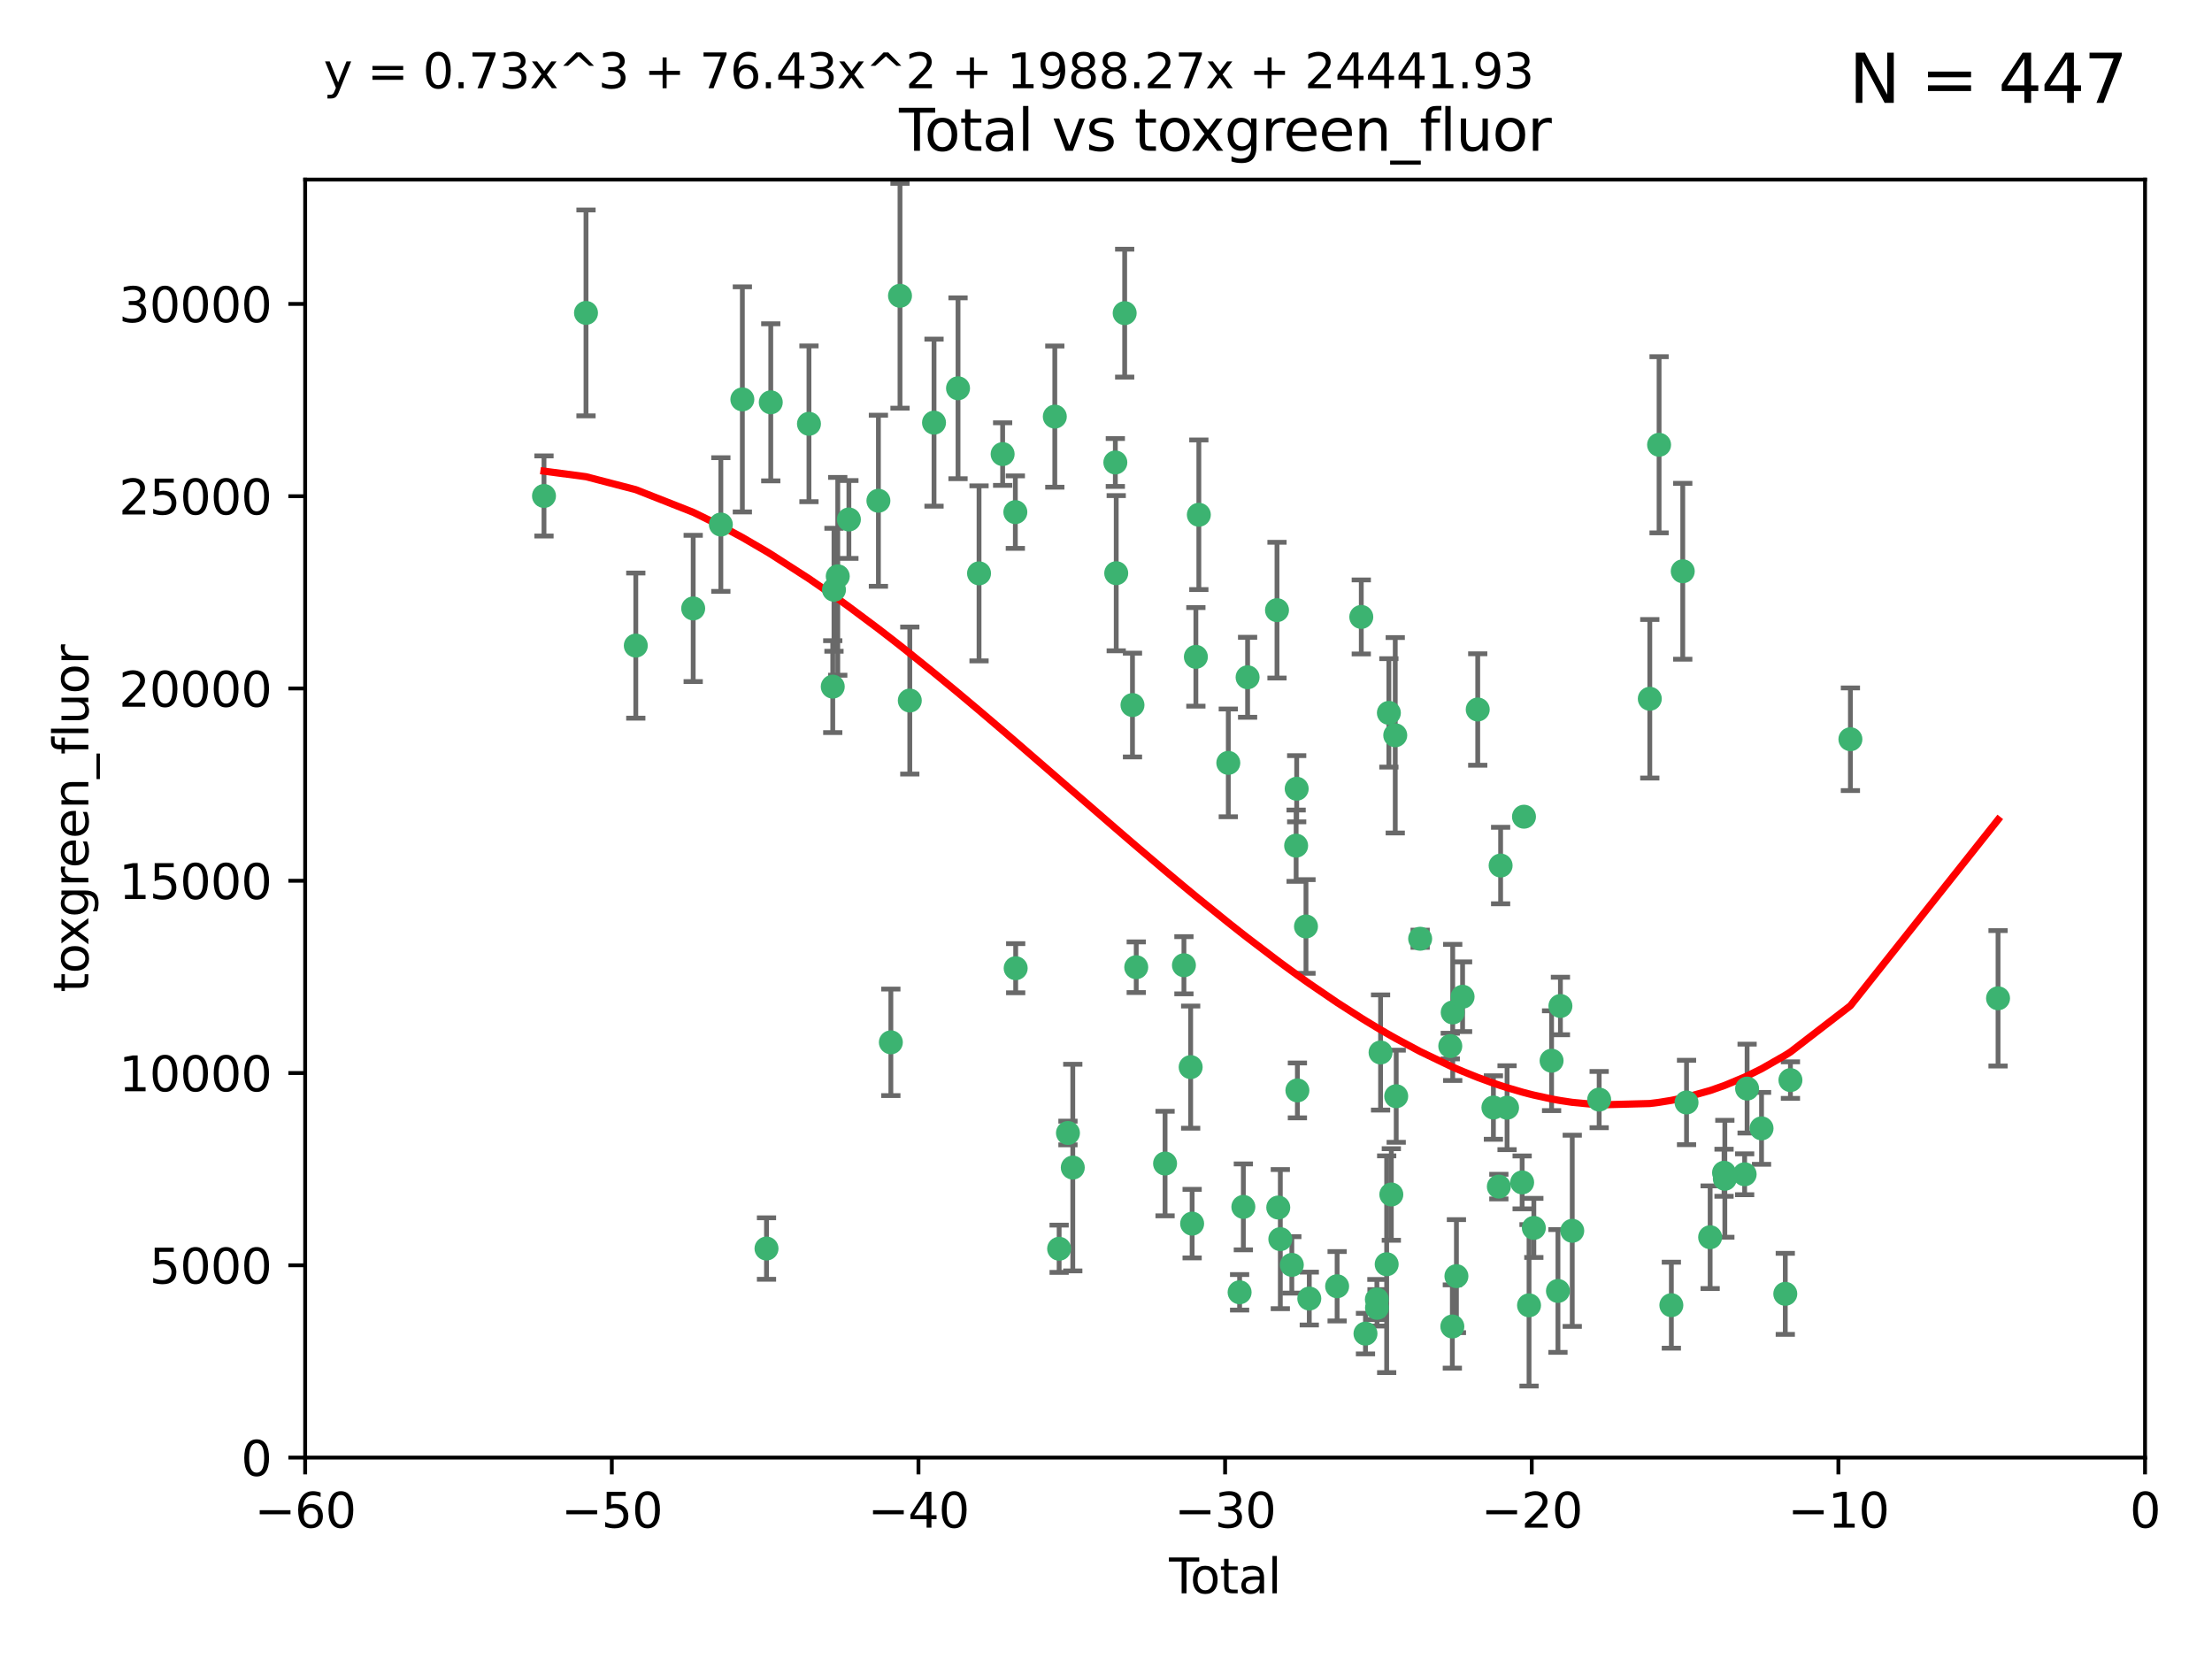 <?xml version="1.0" encoding="utf-8" standalone="no"?>
<!DOCTYPE svg PUBLIC "-//W3C//DTD SVG 1.1//EN"
  "http://www.w3.org/Graphics/SVG/1.1/DTD/svg11.dtd">
<svg xmlns:xlink="http://www.w3.org/1999/xlink" width="460.8pt" height="345.6pt" viewBox="0 0 460.8 345.6" xmlns="http://www.w3.org/2000/svg" version="1.1">
 <defs>
  <style type="text/css">*{stroke-linejoin: round; stroke-linecap: butt}</style>
 </defs>
 <g id="figure_1">
  <g id="patch_1">
   <path d="M 0 345.6 
L 460.8 345.6 
L 460.8 0 
L 0 0 
z
" style="fill: #ffffff"/>
  </g>
  <g id="axes_1">
   <g id="patch_2">
    <path d="M 63.571 303.64 
L 446.85 303.64 
L 446.85 37.411 
L 63.571 37.411 
z
" style="fill: #ffffff"/>
   </g>
   <g id="PathCollection_1">
    <defs>
     <path id="m66a23a19bb" d="M 0 1.118 
C 0.297 1.118 0.581 1 0.791 0.791 
C 1 0.581 1.118 0.297 1.118 0 
C 1.118 -0.297 1 -0.581 0.791 -0.791 
C 0.581 -1 0.297 -1.118 0 -1.118 
C -0.297 -1.118 -0.581 -1 -0.791 -0.791 
C -1 -0.581 -1.118 -0.297 -1.118 0 
C -1.118 0.297 -1 0.581 -0.791 0.791 
C -0.581 1 -0.297 1.118 0 1.118 
z
" style="stroke: #3cb371"/>
    </defs>
    <g clip-path="url(#p75046bd0a0)">
     <use xlink:href="#m66a23a19bb" x="113.324" y="103.319" style="fill: #3cb371; stroke: #3cb371"/>
     <use xlink:href="#m66a23a19bb" x="122.075" y="65.184" style="fill: #3cb371; stroke: #3cb371"/>
     <use xlink:href="#m66a23a19bb" x="132.448" y="134.491" style="fill: #3cb371; stroke: #3cb371"/>
     <use xlink:href="#m66a23a19bb" x="144.404" y="126.749" style="fill: #3cb371; stroke: #3cb371"/>
     <use xlink:href="#m66a23a19bb" x="150.166" y="109.268" style="fill: #3cb371; stroke: #3cb371"/>
     <use xlink:href="#m66a23a19bb" x="154.646" y="83.201" style="fill: #3cb371; stroke: #3cb371"/>
     <use xlink:href="#m66a23a19bb" x="159.676" y="260.094" style="fill: #3cb371; stroke: #3cb371"/>
     <use xlink:href="#m66a23a19bb" x="160.565" y="83.811" style="fill: #3cb371; stroke: #3cb371"/>
     <use xlink:href="#m66a23a19bb" x="168.522" y="88.286" style="fill: #3cb371; stroke: #3cb371"/>
     <use xlink:href="#m66a23a19bb" x="173.478" y="143.039" style="fill: #3cb371; stroke: #3cb371"/>
     <use xlink:href="#m66a23a19bb" x="173.733" y="122.859" style="fill: #3cb371; stroke: #3cb371"/>
     <use xlink:href="#m66a23a19bb" x="174.52" y="120.054" style="fill: #3cb371; stroke: #3cb371"/>
     <use xlink:href="#m66a23a19bb" x="176.84" y="108.214" style="fill: #3cb371; stroke: #3cb371"/>
     <use xlink:href="#m66a23a19bb" x="182.989" y="104.315" style="fill: #3cb371; stroke: #3cb371"/>
     <use xlink:href="#m66a23a19bb" x="185.582" y="217.134" style="fill: #3cb371; stroke: #3cb371"/>
     <use xlink:href="#m66a23a19bb" x="187.487" y="61.614" style="fill: #3cb371; stroke: #3cb371"/>
     <use xlink:href="#m66a23a19bb" x="189.528" y="145.935" style="fill: #3cb371; stroke: #3cb371"/>
     <use xlink:href="#m66a23a19bb" x="194.574" y="88.045" style="fill: #3cb371; stroke: #3cb371"/>
     <use xlink:href="#m66a23a19bb" x="199.574" y="80.887" style="fill: #3cb371; stroke: #3cb371"/>
     <use xlink:href="#m66a23a19bb" x="203.952" y="119.44" style="fill: #3cb371; stroke: #3cb371"/>
     <use xlink:href="#m66a23a19bb" x="208.867" y="94.593" style="fill: #3cb371; stroke: #3cb371"/>
     <use xlink:href="#m66a23a19bb" x="211.515" y="106.684" style="fill: #3cb371; stroke: #3cb371"/>
     <use xlink:href="#m66a23a19bb" x="211.585" y="201.695" style="fill: #3cb371; stroke: #3cb371"/>
     <use xlink:href="#m66a23a19bb" x="219.736" y="86.787" style="fill: #3cb371; stroke: #3cb371"/>
     <use xlink:href="#m66a23a19bb" x="220.638" y="260.14" style="fill: #3cb371; stroke: #3cb371"/>
     <use xlink:href="#m66a23a19bb" x="222.475" y="236.024" style="fill: #3cb371; stroke: #3cb371"/>
     <use xlink:href="#m66a23a19bb" x="223.48" y="243.228" style="fill: #3cb371; stroke: #3cb371"/>
     <use xlink:href="#m66a23a19bb" x="232.345" y="96.341" style="fill: #3cb371; stroke: #3cb371"/>
     <use xlink:href="#m66a23a19bb" x="232.53" y="119.409" style="fill: #3cb371; stroke: #3cb371"/>
     <use xlink:href="#m66a23a19bb" x="234.291" y="65.233" style="fill: #3cb371; stroke: #3cb371"/>
     <use xlink:href="#m66a23a19bb" x="235.917" y="146.874" style="fill: #3cb371; stroke: #3cb371"/>
     <use xlink:href="#m66a23a19bb" x="236.699" y="201.487" style="fill: #3cb371; stroke: #3cb371"/>
     <use xlink:href="#m66a23a19bb" x="242.705" y="242.388" style="fill: #3cb371; stroke: #3cb371"/>
     <use xlink:href="#m66a23a19bb" x="246.634" y="201.077" style="fill: #3cb371; stroke: #3cb371"/>
     <use xlink:href="#m66a23a19bb" x="248.038" y="222.299" style="fill: #3cb371; stroke: #3cb371"/>
     <use xlink:href="#m66a23a19bb" x="248.343" y="254.906" style="fill: #3cb371; stroke: #3cb371"/>
     <use xlink:href="#m66a23a19bb" x="249.123" y="136.835" style="fill: #3cb371; stroke: #3cb371"/>
     <use xlink:href="#m66a23a19bb" x="249.741" y="107.234" style="fill: #3cb371; stroke: #3cb371"/>
     <use xlink:href="#m66a23a19bb" x="255.878" y="158.921" style="fill: #3cb371; stroke: #3cb371"/>
     <use xlink:href="#m66a23a19bb" x="258.233" y="269.209" style="fill: #3cb371; stroke: #3cb371"/>
     <use xlink:href="#m66a23a19bb" x="259.013" y="251.417" style="fill: #3cb371; stroke: #3cb371"/>
     <use xlink:href="#m66a23a19bb" x="259.897" y="141.091" style="fill: #3cb371; stroke: #3cb371"/>
     <use xlink:href="#m66a23a19bb" x="266.022" y="127.107" style="fill: #3cb371; stroke: #3cb371"/>
     <use xlink:href="#m66a23a19bb" x="266.284" y="251.547" style="fill: #3cb371; stroke: #3cb371"/>
     <use xlink:href="#m66a23a19bb" x="266.715" y="258.133" style="fill: #3cb371; stroke: #3cb371"/>
     <use xlink:href="#m66a23a19bb" x="269.11" y="263.497" style="fill: #3cb371; stroke: #3cb371"/>
     <use xlink:href="#m66a23a19bb" x="270.008" y="176.169" style="fill: #3cb371; stroke: #3cb371"/>
     <use xlink:href="#m66a23a19bb" x="270.123" y="164.309" style="fill: #3cb371; stroke: #3cb371"/>
     <use xlink:href="#m66a23a19bb" x="270.272" y="227.152" style="fill: #3cb371; stroke: #3cb371"/>
     <use xlink:href="#m66a23a19bb" x="272.061" y="193.002" style="fill: #3cb371; stroke: #3cb371"/>
     <use xlink:href="#m66a23a19bb" x="272.749" y="270.514" style="fill: #3cb371; stroke: #3cb371"/>
     <use xlink:href="#m66a23a19bb" x="278.547" y="267.951" style="fill: #3cb371; stroke: #3cb371"/>
     <use xlink:href="#m66a23a19bb" x="283.58" y="128.518" style="fill: #3cb371; stroke: #3cb371"/>
     <use xlink:href="#m66a23a19bb" x="284.454" y="277.818" style="fill: #3cb371; stroke: #3cb371"/>
     <use xlink:href="#m66a23a19bb" x="286.83" y="270.703" style="fill: #3cb371; stroke: #3cb371"/>
     <use xlink:href="#m66a23a19bb" x="286.857" y="272.443" style="fill: #3cb371; stroke: #3cb371"/>
     <use xlink:href="#m66a23a19bb" x="287.598" y="219.251" style="fill: #3cb371; stroke: #3cb371"/>
     <use xlink:href="#m66a23a19bb" x="288.87" y="263.364" style="fill: #3cb371; stroke: #3cb371"/>
     <use xlink:href="#m66a23a19bb" x="289.329" y="148.507" style="fill: #3cb371; stroke: #3cb371"/>
     <use xlink:href="#m66a23a19bb" x="289.839" y="248.836" style="fill: #3cb371; stroke: #3cb371"/>
     <use xlink:href="#m66a23a19bb" x="290.656" y="153.171" style="fill: #3cb371; stroke: #3cb371"/>
     <use xlink:href="#m66a23a19bb" x="290.857" y="228.365" style="fill: #3cb371; stroke: #3cb371"/>
     <use xlink:href="#m66a23a19bb" x="295.844" y="195.558" style="fill: #3cb371; stroke: #3cb371"/>
     <use xlink:href="#m66a23a19bb" x="302.119" y="217.914" style="fill: #3cb371; stroke: #3cb371"/>
     <use xlink:href="#m66a23a19bb" x="302.549" y="276.333" style="fill: #3cb371; stroke: #3cb371"/>
     <use xlink:href="#m66a23a19bb" x="302.627" y="210.91" style="fill: #3cb371; stroke: #3cb371"/>
     <use xlink:href="#m66a23a19bb" x="303.399" y="265.846" style="fill: #3cb371; stroke: #3cb371"/>
     <use xlink:href="#m66a23a19bb" x="304.684" y="207.64" style="fill: #3cb371; stroke: #3cb371"/>
     <use xlink:href="#m66a23a19bb" x="307.838" y="147.801" style="fill: #3cb371; stroke: #3cb371"/>
     <use xlink:href="#m66a23a19bb" x="311.105" y="230.72" style="fill: #3cb371; stroke: #3cb371"/>
     <use xlink:href="#m66a23a19bb" x="312.237" y="247.192" style="fill: #3cb371; stroke: #3cb371"/>
     <use xlink:href="#m66a23a19bb" x="312.607" y="180.307" style="fill: #3cb371; stroke: #3cb371"/>
     <use xlink:href="#m66a23a19bb" x="313.949" y="230.755" style="fill: #3cb371; stroke: #3cb371"/>
     <use xlink:href="#m66a23a19bb" x="317.09" y="246.317" style="fill: #3cb371; stroke: #3cb371"/>
     <use xlink:href="#m66a23a19bb" x="317.472" y="170.133" style="fill: #3cb371; stroke: #3cb371"/>
     <use xlink:href="#m66a23a19bb" x="318.526" y="271.92" style="fill: #3cb371; stroke: #3cb371"/>
     <use xlink:href="#m66a23a19bb" x="319.527" y="255.796" style="fill: #3cb371; stroke: #3cb371"/>
     <use xlink:href="#m66a23a19bb" x="323.223" y="220.964" style="fill: #3cb371; stroke: #3cb371"/>
     <use xlink:href="#m66a23a19bb" x="324.55" y="268.93" style="fill: #3cb371; stroke: #3cb371"/>
     <use xlink:href="#m66a23a19bb" x="325.065" y="209.566" style="fill: #3cb371; stroke: #3cb371"/>
     <use xlink:href="#m66a23a19bb" x="327.528" y="256.398" style="fill: #3cb371; stroke: #3cb371"/>
     <use xlink:href="#m66a23a19bb" x="333.135" y="229.064" style="fill: #3cb371; stroke: #3cb371"/>
     <use xlink:href="#m66a23a19bb" x="343.683" y="145.567" style="fill: #3cb371; stroke: #3cb371"/>
     <use xlink:href="#m66a23a19bb" x="345.618" y="92.655" style="fill: #3cb371; stroke: #3cb371"/>
     <use xlink:href="#m66a23a19bb" x="348.174" y="271.892" style="fill: #3cb371; stroke: #3cb371"/>
     <use xlink:href="#m66a23a19bb" x="350.548" y="119.004" style="fill: #3cb371; stroke: #3cb371"/>
     <use xlink:href="#m66a23a19bb" x="351.336" y="229.667" style="fill: #3cb371; stroke: #3cb371"/>
     <use xlink:href="#m66a23a19bb" x="356.254" y="257.738" style="fill: #3cb371; stroke: #3cb371"/>
     <use xlink:href="#m66a23a19bb" x="359.15" y="244.305" style="fill: #3cb371; stroke: #3cb371"/>
     <use xlink:href="#m66a23a19bb" x="359.317" y="245.561" style="fill: #3cb371; stroke: #3cb371"/>
     <use xlink:href="#m66a23a19bb" x="363.442" y="244.625" style="fill: #3cb371; stroke: #3cb371"/>
     <use xlink:href="#m66a23a19bb" x="363.952" y="226.772" style="fill: #3cb371; stroke: #3cb371"/>
     <use xlink:href="#m66a23a19bb" x="366.961" y="235.058" style="fill: #3cb371; stroke: #3cb371"/>
     <use xlink:href="#m66a23a19bb" x="371.908" y="269.529" style="fill: #3cb371; stroke: #3cb371"/>
     <use xlink:href="#m66a23a19bb" x="372.98" y="225.004" style="fill: #3cb371; stroke: #3cb371"/>
     <use xlink:href="#m66a23a19bb" x="385.474" y="153.996" style="fill: #3cb371; stroke: #3cb371"/>
     <use xlink:href="#m66a23a19bb" x="416.229" y="207.963" style="fill: #3cb371; stroke: #3cb371"/>
    </g>
   </g>
   <g id="matplotlib.axis_1">
    <g id="xtick_1">
     <g id="line2d_1">
      <defs>
       <path id="m672f650b29" d="M 0 0 
L 0 3.5 
" style="stroke: #000000; stroke-width: 0.8"/>
      </defs>
      <g>
       <use xlink:href="#m672f650b29" x="63.571" y="303.64" style="stroke: #000000; stroke-width: 0.8"/>
      </g>
     </g>
     <g id="text_1">
      <!-- −60 -->
      <g transform="translate(53.019 318.238)scale(0.1 -0.1)">
       <defs>
        <path id="DejaVuSans-2212" d="M 678 2272 
L 4684 2272 
L 4684 1741 
L 678 1741 
L 678 2272 
z
" transform="scale(0.016)"/>
        <path id="DejaVuSans-36" d="M 2113 2584 
Q 1688 2584 1439 2293 
Q 1191 2003 1191 1497 
Q 1191 994 1439 701 
Q 1688 409 2113 409 
Q 2538 409 2786 701 
Q 3034 994 3034 1497 
Q 3034 2003 2786 2293 
Q 2538 2584 2113 2584 
z
M 3366 4563 
L 3366 3988 
Q 3128 4100 2886 4159 
Q 2644 4219 2406 4219 
Q 1781 4219 1451 3797 
Q 1122 3375 1075 2522 
Q 1259 2794 1537 2939 
Q 1816 3084 2150 3084 
Q 2853 3084 3261 2657 
Q 3669 2231 3669 1497 
Q 3669 778 3244 343 
Q 2819 -91 2113 -91 
Q 1303 -91 875 529 
Q 447 1150 447 2328 
Q 447 3434 972 4092 
Q 1497 4750 2381 4750 
Q 2619 4750 2861 4703 
Q 3103 4656 3366 4563 
z
" transform="scale(0.016)"/>
        <path id="DejaVuSans-30" d="M 2034 4250 
Q 1547 4250 1301 3770 
Q 1056 3291 1056 2328 
Q 1056 1369 1301 889 
Q 1547 409 2034 409 
Q 2525 409 2770 889 
Q 3016 1369 3016 2328 
Q 3016 3291 2770 3770 
Q 2525 4250 2034 4250 
z
M 2034 4750 
Q 2819 4750 3233 4129 
Q 3647 3509 3647 2328 
Q 3647 1150 3233 529 
Q 2819 -91 2034 -91 
Q 1250 -91 836 529 
Q 422 1150 422 2328 
Q 422 3509 836 4129 
Q 1250 4750 2034 4750 
z
" transform="scale(0.016)"/>
       </defs>
       <use xlink:href="#DejaVuSans-2212"/>
       <use xlink:href="#DejaVuSans-36" x="83.789"/>
       <use xlink:href="#DejaVuSans-30" x="147.412"/>
      </g>
     </g>
    </g>
    <g id="xtick_2">
     <g id="line2d_2">
      <g>
       <use xlink:href="#m672f650b29" x="127.451" y="303.64" style="stroke: #000000; stroke-width: 0.8"/>
      </g>
     </g>
     <g id="text_2">
      <!-- −50 -->
      <g transform="translate(116.899 318.238)scale(0.1 -0.1)">
       <defs>
        <path id="DejaVuSans-35" d="M 691 4666 
L 3169 4666 
L 3169 4134 
L 1269 4134 
L 1269 2991 
Q 1406 3038 1543 3061 
Q 1681 3084 1819 3084 
Q 2600 3084 3056 2656 
Q 3513 2228 3513 1497 
Q 3513 744 3044 326 
Q 2575 -91 1722 -91 
Q 1428 -91 1123 -41 
Q 819 9 494 109 
L 494 744 
Q 775 591 1075 516 
Q 1375 441 1709 441 
Q 2250 441 2565 725 
Q 2881 1009 2881 1497 
Q 2881 1984 2565 2268 
Q 2250 2553 1709 2553 
Q 1456 2553 1204 2497 
Q 953 2441 691 2322 
L 691 4666 
z
" transform="scale(0.016)"/>
       </defs>
       <use xlink:href="#DejaVuSans-2212"/>
       <use xlink:href="#DejaVuSans-35" x="83.789"/>
       <use xlink:href="#DejaVuSans-30" x="147.412"/>
      </g>
     </g>
    </g>
    <g id="xtick_3">
     <g id="line2d_3">
      <g>
       <use xlink:href="#m672f650b29" x="191.331" y="303.64" style="stroke: #000000; stroke-width: 0.8"/>
      </g>
     </g>
     <g id="text_3">
      <!-- −40 -->
      <g transform="translate(180.778 318.238)scale(0.1 -0.1)">
       <defs>
        <path id="DejaVuSans-34" d="M 2419 4116 
L 825 1625 
L 2419 1625 
L 2419 4116 
z
M 2253 4666 
L 3047 4666 
L 3047 1625 
L 3713 1625 
L 3713 1100 
L 3047 1100 
L 3047 0 
L 2419 0 
L 2419 1100 
L 313 1100 
L 313 1709 
L 2253 4666 
z
" transform="scale(0.016)"/>
       </defs>
       <use xlink:href="#DejaVuSans-2212"/>
       <use xlink:href="#DejaVuSans-34" x="83.789"/>
       <use xlink:href="#DejaVuSans-30" x="147.412"/>
      </g>
     </g>
    </g>
    <g id="xtick_4">
     <g id="line2d_4">
      <g>
       <use xlink:href="#m672f650b29" x="255.211" y="303.64" style="stroke: #000000; stroke-width: 0.8"/>
      </g>
     </g>
     <g id="text_4">
      <!-- −30 -->
      <g transform="translate(244.658 318.238)scale(0.1 -0.1)">
       <defs>
        <path id="DejaVuSans-33" d="M 2597 2516 
Q 3050 2419 3304 2112 
Q 3559 1806 3559 1356 
Q 3559 666 3084 287 
Q 2609 -91 1734 -91 
Q 1441 -91 1130 -33 
Q 819 25 488 141 
L 488 750 
Q 750 597 1062 519 
Q 1375 441 1716 441 
Q 2309 441 2620 675 
Q 2931 909 2931 1356 
Q 2931 1769 2642 2001 
Q 2353 2234 1838 2234 
L 1294 2234 
L 1294 2753 
L 1863 2753 
Q 2328 2753 2575 2939 
Q 2822 3125 2822 3475 
Q 2822 3834 2567 4026 
Q 2313 4219 1838 4219 
Q 1578 4219 1281 4162 
Q 984 4106 628 3988 
L 628 4550 
Q 988 4650 1302 4700 
Q 1616 4750 1894 4750 
Q 2613 4750 3031 4423 
Q 3450 4097 3450 3541 
Q 3450 3153 3228 2886 
Q 3006 2619 2597 2516 
z
" transform="scale(0.016)"/>
       </defs>
       <use xlink:href="#DejaVuSans-2212"/>
       <use xlink:href="#DejaVuSans-33" x="83.789"/>
       <use xlink:href="#DejaVuSans-30" x="147.412"/>
      </g>
     </g>
    </g>
    <g id="xtick_5">
     <g id="line2d_5">
      <g>
       <use xlink:href="#m672f650b29" x="319.09" y="303.64" style="stroke: #000000; stroke-width: 0.8"/>
      </g>
     </g>
     <g id="text_5">
      <!-- −20 -->
      <g transform="translate(308.538 318.238)scale(0.1 -0.1)">
       <defs>
        <path id="DejaVuSans-32" d="M 1228 531 
L 3431 531 
L 3431 0 
L 469 0 
L 469 531 
Q 828 903 1448 1529 
Q 2069 2156 2228 2338 
Q 2531 2678 2651 2914 
Q 2772 3150 2772 3378 
Q 2772 3750 2511 3984 
Q 2250 4219 1831 4219 
Q 1534 4219 1204 4116 
Q 875 4013 500 3803 
L 500 4441 
Q 881 4594 1212 4672 
Q 1544 4750 1819 4750 
Q 2544 4750 2975 4387 
Q 3406 4025 3406 3419 
Q 3406 3131 3298 2873 
Q 3191 2616 2906 2266 
Q 2828 2175 2409 1742 
Q 1991 1309 1228 531 
z
" transform="scale(0.016)"/>
       </defs>
       <use xlink:href="#DejaVuSans-2212"/>
       <use xlink:href="#DejaVuSans-32" x="83.789"/>
       <use xlink:href="#DejaVuSans-30" x="147.412"/>
      </g>
     </g>
    </g>
    <g id="xtick_6">
     <g id="line2d_6">
      <g>
       <use xlink:href="#m672f650b29" x="382.97" y="303.64" style="stroke: #000000; stroke-width: 0.8"/>
      </g>
     </g>
     <g id="text_6">
      <!-- −10 -->
      <g transform="translate(372.418 318.238)scale(0.1 -0.1)">
       <defs>
        <path id="DejaVuSans-31" d="M 794 531 
L 1825 531 
L 1825 4091 
L 703 3866 
L 703 4441 
L 1819 4666 
L 2450 4666 
L 2450 531 
L 3481 531 
L 3481 0 
L 794 0 
L 794 531 
z
" transform="scale(0.016)"/>
       </defs>
       <use xlink:href="#DejaVuSans-2212"/>
       <use xlink:href="#DejaVuSans-31" x="83.789"/>
       <use xlink:href="#DejaVuSans-30" x="147.412"/>
      </g>
     </g>
    </g>
    <g id="xtick_7">
     <g id="line2d_7">
      <g>
       <use xlink:href="#m672f650b29" x="446.85" y="303.64" style="stroke: #000000; stroke-width: 0.8"/>
      </g>
     </g>
     <g id="text_7">
      <!-- 0 -->
      <g transform="translate(443.669 318.238)scale(0.1 -0.1)">
       <use xlink:href="#DejaVuSans-30"/>
      </g>
     </g>
    </g>
    <g id="text_8">
     <!-- Total -->
     <g transform="translate(243.534 331.917)scale(0.1 -0.1)">
      <defs>
       <path id="DejaVuSans-54" d="M -19 4666 
L 3928 4666 
L 3928 4134 
L 2272 4134 
L 2272 0 
L 1638 0 
L 1638 4134 
L -19 4134 
L -19 4666 
z
" transform="scale(0.016)"/>
       <path id="DejaVuSans-6f" d="M 1959 3097 
Q 1497 3097 1228 2736 
Q 959 2375 959 1747 
Q 959 1119 1226 758 
Q 1494 397 1959 397 
Q 2419 397 2687 759 
Q 2956 1122 2956 1747 
Q 2956 2369 2687 2733 
Q 2419 3097 1959 3097 
z
M 1959 3584 
Q 2709 3584 3137 3096 
Q 3566 2609 3566 1747 
Q 3566 888 3137 398 
Q 2709 -91 1959 -91 
Q 1206 -91 779 398 
Q 353 888 353 1747 
Q 353 2609 779 3096 
Q 1206 3584 1959 3584 
z
" transform="scale(0.016)"/>
       <path id="DejaVuSans-74" d="M 1172 4494 
L 1172 3500 
L 2356 3500 
L 2356 3053 
L 1172 3053 
L 1172 1153 
Q 1172 725 1289 603 
Q 1406 481 1766 481 
L 2356 481 
L 2356 0 
L 1766 0 
Q 1100 0 847 248 
Q 594 497 594 1153 
L 594 3053 
L 172 3053 
L 172 3500 
L 594 3500 
L 594 4494 
L 1172 4494 
z
" transform="scale(0.016)"/>
       <path id="DejaVuSans-61" d="M 2194 1759 
Q 1497 1759 1228 1600 
Q 959 1441 959 1056 
Q 959 750 1161 570 
Q 1363 391 1709 391 
Q 2188 391 2477 730 
Q 2766 1069 2766 1631 
L 2766 1759 
L 2194 1759 
z
M 3341 1997 
L 3341 0 
L 2766 0 
L 2766 531 
Q 2569 213 2275 61 
Q 1981 -91 1556 -91 
Q 1019 -91 701 211 
Q 384 513 384 1019 
Q 384 1609 779 1909 
Q 1175 2209 1959 2209 
L 2766 2209 
L 2766 2266 
Q 2766 2663 2505 2880 
Q 2244 3097 1772 3097 
Q 1472 3097 1187 3025 
Q 903 2953 641 2809 
L 641 3341 
Q 956 3463 1253 3523 
Q 1550 3584 1831 3584 
Q 2591 3584 2966 3190 
Q 3341 2797 3341 1997 
z
" transform="scale(0.016)"/>
       <path id="DejaVuSans-6c" d="M 603 4863 
L 1178 4863 
L 1178 0 
L 603 0 
L 603 4863 
z
" transform="scale(0.016)"/>
      </defs>
      <use xlink:href="#DejaVuSans-54"/>
      <use xlink:href="#DejaVuSans-6f" x="44.084"/>
      <use xlink:href="#DejaVuSans-74" x="105.266"/>
      <use xlink:href="#DejaVuSans-61" x="144.475"/>
      <use xlink:href="#DejaVuSans-6c" x="205.754"/>
     </g>
    </g>
   </g>
   <g id="matplotlib.axis_2">
    <g id="ytick_1">
     <g id="line2d_8">
      <defs>
       <path id="m1e5f9f7c00" d="M 0 0 
L -3.5 0 
" style="stroke: #000000; stroke-width: 0.8"/>
      </defs>
      <g>
       <use xlink:href="#m1e5f9f7c00" x="63.571" y="303.64" style="stroke: #000000; stroke-width: 0.8"/>
      </g>
     </g>
     <g id="text_9">
      <!-- 0 -->
      <g transform="translate(50.209 307.439)scale(0.1 -0.1)">
       <use xlink:href="#DejaVuSans-30"/>
      </g>
     </g>
    </g>
    <g id="ytick_2">
     <g id="line2d_9">
      <g>
       <use xlink:href="#m1e5f9f7c00" x="63.571" y="263.586" style="stroke: #000000; stroke-width: 0.8"/>
      </g>
     </g>
     <g id="text_10">
      <!-- 5000 -->
      <g transform="translate(31.121 267.385)scale(0.1 -0.1)">
       <use xlink:href="#DejaVuSans-35"/>
       <use xlink:href="#DejaVuSans-30" x="63.623"/>
       <use xlink:href="#DejaVuSans-30" x="127.246"/>
       <use xlink:href="#DejaVuSans-30" x="190.869"/>
      </g>
     </g>
    </g>
    <g id="ytick_3">
     <g id="line2d_10">
      <g>
       <use xlink:href="#m1e5f9f7c00" x="63.571" y="223.532" style="stroke: #000000; stroke-width: 0.8"/>
      </g>
     </g>
     <g id="text_11">
      <!-- 10000 -->
      <g transform="translate(24.759 227.331)scale(0.1 -0.1)">
       <use xlink:href="#DejaVuSans-31"/>
       <use xlink:href="#DejaVuSans-30" x="63.623"/>
       <use xlink:href="#DejaVuSans-30" x="127.246"/>
       <use xlink:href="#DejaVuSans-30" x="190.869"/>
       <use xlink:href="#DejaVuSans-30" x="254.492"/>
      </g>
     </g>
    </g>
    <g id="ytick_4">
     <g id="line2d_11">
      <g>
       <use xlink:href="#m1e5f9f7c00" x="63.571" y="183.478" style="stroke: #000000; stroke-width: 0.8"/>
      </g>
     </g>
     <g id="text_12">
      <!-- 15000 -->
      <g transform="translate(24.759 187.278)scale(0.1 -0.1)">
       <use xlink:href="#DejaVuSans-31"/>
       <use xlink:href="#DejaVuSans-35" x="63.623"/>
       <use xlink:href="#DejaVuSans-30" x="127.246"/>
       <use xlink:href="#DejaVuSans-30" x="190.869"/>
       <use xlink:href="#DejaVuSans-30" x="254.492"/>
      </g>
     </g>
    </g>
    <g id="ytick_5">
     <g id="line2d_12">
      <g>
       <use xlink:href="#m1e5f9f7c00" x="63.571" y="143.424" style="stroke: #000000; stroke-width: 0.8"/>
      </g>
     </g>
     <g id="text_13">
      <!-- 20000 -->
      <g transform="translate(24.759 147.224)scale(0.1 -0.1)">
       <use xlink:href="#DejaVuSans-32"/>
       <use xlink:href="#DejaVuSans-30" x="63.623"/>
       <use xlink:href="#DejaVuSans-30" x="127.246"/>
       <use xlink:href="#DejaVuSans-30" x="190.869"/>
       <use xlink:href="#DejaVuSans-30" x="254.492"/>
      </g>
     </g>
    </g>
    <g id="ytick_6">
     <g id="line2d_13">
      <g>
       <use xlink:href="#m1e5f9f7c00" x="63.571" y="103.371" style="stroke: #000000; stroke-width: 0.8"/>
      </g>
     </g>
     <g id="text_14">
      <!-- 25000 -->
      <g transform="translate(24.759 107.17)scale(0.1 -0.1)">
       <use xlink:href="#DejaVuSans-32"/>
       <use xlink:href="#DejaVuSans-35" x="63.623"/>
       <use xlink:href="#DejaVuSans-30" x="127.246"/>
       <use xlink:href="#DejaVuSans-30" x="190.869"/>
       <use xlink:href="#DejaVuSans-30" x="254.492"/>
      </g>
     </g>
    </g>
    <g id="ytick_7">
     <g id="line2d_14">
      <g>
       <use xlink:href="#m1e5f9f7c00" x="63.571" y="63.317" style="stroke: #000000; stroke-width: 0.8"/>
      </g>
     </g>
     <g id="text_15">
      <!-- 30000 -->
      <g transform="translate(24.759 67.116)scale(0.1 -0.1)">
       <use xlink:href="#DejaVuSans-33"/>
       <use xlink:href="#DejaVuSans-30" x="63.623"/>
       <use xlink:href="#DejaVuSans-30" x="127.246"/>
       <use xlink:href="#DejaVuSans-30" x="190.869"/>
       <use xlink:href="#DejaVuSans-30" x="254.492"/>
      </g>
     </g>
    </g>
    <g id="text_16">
     <!-- toxgreen_fluor -->
     <g transform="translate(18.401 206.72)rotate(-90)scale(0.1 -0.1)">
      <defs>
       <path id="DejaVuSans-78" d="M 3513 3500 
L 2247 1797 
L 3578 0 
L 2900 0 
L 1881 1375 
L 863 0 
L 184 0 
L 1544 1831 
L 300 3500 
L 978 3500 
L 1906 2253 
L 2834 3500 
L 3513 3500 
z
" transform="scale(0.016)"/>
       <path id="DejaVuSans-67" d="M 2906 1791 
Q 2906 2416 2648 2759 
Q 2391 3103 1925 3103 
Q 1463 3103 1205 2759 
Q 947 2416 947 1791 
Q 947 1169 1205 825 
Q 1463 481 1925 481 
Q 2391 481 2648 825 
Q 2906 1169 2906 1791 
z
M 3481 434 
Q 3481 -459 3084 -895 
Q 2688 -1331 1869 -1331 
Q 1566 -1331 1297 -1286 
Q 1028 -1241 775 -1147 
L 775 -588 
Q 1028 -725 1275 -790 
Q 1522 -856 1778 -856 
Q 2344 -856 2625 -561 
Q 2906 -266 2906 331 
L 2906 616 
Q 2728 306 2450 153 
Q 2172 0 1784 0 
Q 1141 0 747 490 
Q 353 981 353 1791 
Q 353 2603 747 3093 
Q 1141 3584 1784 3584 
Q 2172 3584 2450 3431 
Q 2728 3278 2906 2969 
L 2906 3500 
L 3481 3500 
L 3481 434 
z
" transform="scale(0.016)"/>
       <path id="DejaVuSans-72" d="M 2631 2963 
Q 2534 3019 2420 3045 
Q 2306 3072 2169 3072 
Q 1681 3072 1420 2755 
Q 1159 2438 1159 1844 
L 1159 0 
L 581 0 
L 581 3500 
L 1159 3500 
L 1159 2956 
Q 1341 3275 1631 3429 
Q 1922 3584 2338 3584 
Q 2397 3584 2469 3576 
Q 2541 3569 2628 3553 
L 2631 2963 
z
" transform="scale(0.016)"/>
       <path id="DejaVuSans-65" d="M 3597 1894 
L 3597 1613 
L 953 1613 
Q 991 1019 1311 708 
Q 1631 397 2203 397 
Q 2534 397 2845 478 
Q 3156 559 3463 722 
L 3463 178 
Q 3153 47 2828 -22 
Q 2503 -91 2169 -91 
Q 1331 -91 842 396 
Q 353 884 353 1716 
Q 353 2575 817 3079 
Q 1281 3584 2069 3584 
Q 2775 3584 3186 3129 
Q 3597 2675 3597 1894 
z
M 3022 2063 
Q 3016 2534 2758 2815 
Q 2500 3097 2075 3097 
Q 1594 3097 1305 2825 
Q 1016 2553 972 2059 
L 3022 2063 
z
" transform="scale(0.016)"/>
       <path id="DejaVuSans-6e" d="M 3513 2113 
L 3513 0 
L 2938 0 
L 2938 2094 
Q 2938 2591 2744 2837 
Q 2550 3084 2163 3084 
Q 1697 3084 1428 2787 
Q 1159 2491 1159 1978 
L 1159 0 
L 581 0 
L 581 3500 
L 1159 3500 
L 1159 2956 
Q 1366 3272 1645 3428 
Q 1925 3584 2291 3584 
Q 2894 3584 3203 3211 
Q 3513 2838 3513 2113 
z
" transform="scale(0.016)"/>
       <path id="DejaVuSans-5f" d="M 3263 -1063 
L 3263 -1509 
L -63 -1509 
L -63 -1063 
L 3263 -1063 
z
" transform="scale(0.016)"/>
       <path id="DejaVuSans-66" d="M 2375 4863 
L 2375 4384 
L 1825 4384 
Q 1516 4384 1395 4259 
Q 1275 4134 1275 3809 
L 1275 3500 
L 2222 3500 
L 2222 3053 
L 1275 3053 
L 1275 0 
L 697 0 
L 697 3053 
L 147 3053 
L 147 3500 
L 697 3500 
L 697 3744 
Q 697 4328 969 4595 
Q 1241 4863 1831 4863 
L 2375 4863 
z
" transform="scale(0.016)"/>
       <path id="DejaVuSans-75" d="M 544 1381 
L 544 3500 
L 1119 3500 
L 1119 1403 
Q 1119 906 1312 657 
Q 1506 409 1894 409 
Q 2359 409 2629 706 
Q 2900 1003 2900 1516 
L 2900 3500 
L 3475 3500 
L 3475 0 
L 2900 0 
L 2900 538 
Q 2691 219 2414 64 
Q 2138 -91 1772 -91 
Q 1169 -91 856 284 
Q 544 659 544 1381 
z
M 1991 3584 
L 1991 3584 
z
" transform="scale(0.016)"/>
      </defs>
      <use xlink:href="#DejaVuSans-74"/>
      <use xlink:href="#DejaVuSans-6f" x="39.209"/>
      <use xlink:href="#DejaVuSans-78" x="97.266"/>
      <use xlink:href="#DejaVuSans-67" x="156.445"/>
      <use xlink:href="#DejaVuSans-72" x="219.922"/>
      <use xlink:href="#DejaVuSans-65" x="258.785"/>
      <use xlink:href="#DejaVuSans-65" x="320.309"/>
      <use xlink:href="#DejaVuSans-6e" x="381.832"/>
      <use xlink:href="#DejaVuSans-5f" x="445.211"/>
      <use xlink:href="#DejaVuSans-66" x="495.211"/>
      <use xlink:href="#DejaVuSans-6c" x="530.416"/>
      <use xlink:href="#DejaVuSans-75" x="558.199"/>
      <use xlink:href="#DejaVuSans-6f" x="621.578"/>
      <use xlink:href="#DejaVuSans-72" x="682.76"/>
     </g>
    </g>
   </g>
   <g id="LineCollection_1">
    <path d="M 113.324 111.662 
L 113.324 94.976 
" clip-path="url(#p75046bd0a0)" style="fill: none; stroke: #696969"/>
    <path d="M 122.075 86.629 
L 122.075 43.739 
" clip-path="url(#p75046bd0a0)" style="fill: none; stroke: #696969"/>
    <path d="M 132.448 149.606 
L 132.448 119.375 
" clip-path="url(#p75046bd0a0)" style="fill: none; stroke: #696969"/>
    <path d="M 144.404 141.983 
L 144.404 111.515 
" clip-path="url(#p75046bd0a0)" style="fill: none; stroke: #696969"/>
    <path d="M 150.166 123.191 
L 150.166 95.346 
" clip-path="url(#p75046bd0a0)" style="fill: none; stroke: #696969"/>
    <path d="M 154.646 106.648 
L 154.646 59.753 
" clip-path="url(#p75046bd0a0)" style="fill: none; stroke: #696969"/>
    <path d="M 159.676 266.497 
L 159.676 253.692 
" clip-path="url(#p75046bd0a0)" style="fill: none; stroke: #696969"/>
    <path d="M 160.565 100.173 
L 160.565 67.45 
" clip-path="url(#p75046bd0a0)" style="fill: none; stroke: #696969"/>
    <path d="M 168.522 104.51 
L 168.522 72.063 
" clip-path="url(#p75046bd0a0)" style="fill: none; stroke: #696969"/>
    <path d="M 173.478 152.61 
L 173.478 133.468 
" clip-path="url(#p75046bd0a0)" style="fill: none; stroke: #696969"/>
    <path d="M 173.733 135.667 
L 173.733 110.051 
" clip-path="url(#p75046bd0a0)" style="fill: none; stroke: #696969"/>
    <path d="M 174.52 140.659 
L 174.52 99.45 
" clip-path="url(#p75046bd0a0)" style="fill: none; stroke: #696969"/>
    <path d="M 176.84 116.326 
L 176.84 100.101 
" clip-path="url(#p75046bd0a0)" style="fill: none; stroke: #696969"/>
    <path d="M 182.989 122.133 
L 182.989 86.497 
" clip-path="url(#p75046bd0a0)" style="fill: none; stroke: #696969"/>
    <path d="M 185.582 228.233 
L 185.582 206.035 
" clip-path="url(#p75046bd0a0)" style="fill: none; stroke: #696969"/>
    <path d="M 187.487 85.029 
L 187.487 38.199 
" clip-path="url(#p75046bd0a0)" style="fill: none; stroke: #696969"/>
    <path d="M 189.528 161.248 
L 189.528 130.622 
" clip-path="url(#p75046bd0a0)" style="fill: none; stroke: #696969"/>
    <path d="M 194.574 105.444 
L 194.574 70.646 
" clip-path="url(#p75046bd0a0)" style="fill: none; stroke: #696969"/>
    <path d="M 199.574 99.727 
L 199.574 62.047 
" clip-path="url(#p75046bd0a0)" style="fill: none; stroke: #696969"/>
    <path d="M 203.952 137.675 
L 203.952 101.206 
" clip-path="url(#p75046bd0a0)" style="fill: none; stroke: #696969"/>
    <path d="M 208.867 101.108 
L 208.867 88.078 
" clip-path="url(#p75046bd0a0)" style="fill: none; stroke: #696969"/>
    <path d="M 211.515 114.235 
L 211.515 99.134 
" clip-path="url(#p75046bd0a0)" style="fill: none; stroke: #696969"/>
    <path d="M 211.585 206.809 
L 211.585 196.58 
" clip-path="url(#p75046bd0a0)" style="fill: none; stroke: #696969"/>
    <path d="M 219.736 101.495 
L 219.736 72.08 
" clip-path="url(#p75046bd0a0)" style="fill: none; stroke: #696969"/>
    <path d="M 220.638 265.065 
L 220.638 255.214 
" clip-path="url(#p75046bd0a0)" style="fill: none; stroke: #696969"/>
    <path d="M 222.475 238.492 
L 222.475 233.557 
" clip-path="url(#p75046bd0a0)" style="fill: none; stroke: #696969"/>
    <path d="M 223.48 264.748 
L 223.48 221.708 
" clip-path="url(#p75046bd0a0)" style="fill: none; stroke: #696969"/>
    <path d="M 232.345 101.329 
L 232.345 91.353 
" clip-path="url(#p75046bd0a0)" style="fill: none; stroke: #696969"/>
    <path d="M 232.53 135.574 
L 232.53 103.243 
" clip-path="url(#p75046bd0a0)" style="fill: none; stroke: #696969"/>
    <path d="M 234.291 78.556 
L 234.291 51.911 
" clip-path="url(#p75046bd0a0)" style="fill: none; stroke: #696969"/>
    <path d="M 235.917 157.684 
L 235.917 136.065 
" clip-path="url(#p75046bd0a0)" style="fill: none; stroke: #696969"/>
    <path d="M 236.699 206.761 
L 236.699 196.213 
" clip-path="url(#p75046bd0a0)" style="fill: none; stroke: #696969"/>
    <path d="M 242.705 253.279 
L 242.705 231.496 
" clip-path="url(#p75046bd0a0)" style="fill: none; stroke: #696969"/>
    <path d="M 246.634 207.031 
L 246.634 195.122 
" clip-path="url(#p75046bd0a0)" style="fill: none; stroke: #696969"/>
    <path d="M 248.038 235.023 
L 248.038 209.574 
" clip-path="url(#p75046bd0a0)" style="fill: none; stroke: #696969"/>
    <path d="M 248.343 262.048 
L 248.343 247.764 
" clip-path="url(#p75046bd0a0)" style="fill: none; stroke: #696969"/>
    <path d="M 249.123 147.104 
L 249.123 126.566 
" clip-path="url(#p75046bd0a0)" style="fill: none; stroke: #696969"/>
    <path d="M 249.741 122.819 
L 249.741 91.649 
" clip-path="url(#p75046bd0a0)" style="fill: none; stroke: #696969"/>
    <path d="M 255.878 170.147 
L 255.878 147.694 
" clip-path="url(#p75046bd0a0)" style="fill: none; stroke: #696969"/>
    <path d="M 258.233 272.908 
L 258.233 265.511 
" clip-path="url(#p75046bd0a0)" style="fill: none; stroke: #696969"/>
    <path d="M 259.013 260.365 
L 259.013 242.469 
" clip-path="url(#p75046bd0a0)" style="fill: none; stroke: #696969"/>
    <path d="M 259.897 149.421 
L 259.897 132.76 
" clip-path="url(#p75046bd0a0)" style="fill: none; stroke: #696969"/>
    <path d="M 266.022 141.248 
L 266.022 112.967 
" clip-path="url(#p75046bd0a0)" style="fill: none; stroke: #696969"/>
    <path d="M 266.284 252.228 
L 266.284 250.867 
" clip-path="url(#p75046bd0a0)" style="fill: none; stroke: #696969"/>
    <path d="M 266.715 272.621 
L 266.715 243.644 
" clip-path="url(#p75046bd0a0)" style="fill: none; stroke: #696969"/>
    <path d="M 269.11 269.377 
L 269.11 257.616 
" clip-path="url(#p75046bd0a0)" style="fill: none; stroke: #696969"/>
    <path d="M 270.008 183.597 
L 270.008 168.741 
" clip-path="url(#p75046bd0a0)" style="fill: none; stroke: #696969"/>
    <path d="M 270.123 171.2 
L 270.123 157.418 
" clip-path="url(#p75046bd0a0)" style="fill: none; stroke: #696969"/>
    <path d="M 270.272 232.87 
L 270.272 221.434 
" clip-path="url(#p75046bd0a0)" style="fill: none; stroke: #696969"/>
    <path d="M 272.061 202.754 
L 272.061 183.249 
" clip-path="url(#p75046bd0a0)" style="fill: none; stroke: #696969"/>
    <path d="M 272.749 276.02 
L 272.749 265.008 
" clip-path="url(#p75046bd0a0)" style="fill: none; stroke: #696969"/>
    <path d="M 278.547 275.179 
L 278.547 260.723 
" clip-path="url(#p75046bd0a0)" style="fill: none; stroke: #696969"/>
    <path d="M 283.58 136.228 
L 283.58 120.808 
" clip-path="url(#p75046bd0a0)" style="fill: none; stroke: #696969"/>
    <path d="M 284.454 282.042 
L 284.454 273.593 
" clip-path="url(#p75046bd0a0)" style="fill: none; stroke: #696969"/>
    <path d="M 286.83 274.871 
L 286.83 266.536 
" clip-path="url(#p75046bd0a0)" style="fill: none; stroke: #696969"/>
    <path d="M 286.857 276.237 
L 286.857 268.649 
" clip-path="url(#p75046bd0a0)" style="fill: none; stroke: #696969"/>
    <path d="M 287.598 231.246 
L 287.598 207.255 
" clip-path="url(#p75046bd0a0)" style="fill: none; stroke: #696969"/>
    <path d="M 288.87 285.938 
L 288.87 240.791 
" clip-path="url(#p75046bd0a0)" style="fill: none; stroke: #696969"/>
    <path d="M 289.329 159.798 
L 289.329 137.216 
" clip-path="url(#p75046bd0a0)" style="fill: none; stroke: #696969"/>
    <path d="M 289.839 258.377 
L 289.839 239.295 
" clip-path="url(#p75046bd0a0)" style="fill: none; stroke: #696969"/>
    <path d="M 290.656 173.526 
L 290.656 132.815 
" clip-path="url(#p75046bd0a0)" style="fill: none; stroke: #696969"/>
    <path d="M 290.857 237.963 
L 290.857 218.767 
" clip-path="url(#p75046bd0a0)" style="fill: none; stroke: #696969"/>
    <path d="M 295.844 197.349 
L 295.844 193.767 
" clip-path="url(#p75046bd0a0)" style="fill: none; stroke: #696969"/>
    <path d="M 302.119 220.584 
L 302.119 215.244 
" clip-path="url(#p75046bd0a0)" style="fill: none; stroke: #696969"/>
    <path d="M 302.549 285.006 
L 302.549 267.659 
" clip-path="url(#p75046bd0a0)" style="fill: none; stroke: #696969"/>
    <path d="M 302.627 225.089 
L 302.627 196.731 
" clip-path="url(#p75046bd0a0)" style="fill: none; stroke: #696969"/>
    <path d="M 303.399 277.617 
L 303.399 254.074 
" clip-path="url(#p75046bd0a0)" style="fill: none; stroke: #696969"/>
    <path d="M 304.684 214.898 
L 304.684 200.382 
" clip-path="url(#p75046bd0a0)" style="fill: none; stroke: #696969"/>
    <path d="M 307.838 159.413 
L 307.838 136.19 
" clip-path="url(#p75046bd0a0)" style="fill: none; stroke: #696969"/>
    <path d="M 311.105 237.332 
L 311.105 224.107 
" clip-path="url(#p75046bd0a0)" style="fill: none; stroke: #696969"/>
    <path d="M 312.237 249.762 
L 312.237 244.622 
" clip-path="url(#p75046bd0a0)" style="fill: none; stroke: #696969"/>
    <path d="M 312.607 188.277 
L 312.607 172.338 
" clip-path="url(#p75046bd0a0)" style="fill: none; stroke: #696969"/>
    <path d="M 313.949 239.495 
L 313.949 222.014 
" clip-path="url(#p75046bd0a0)" style="fill: none; stroke: #696969"/>
    <path d="M 317.09 251.825 
L 317.09 240.809 
" clip-path="url(#p75046bd0a0)" style="fill: none; stroke: #696969"/>
    <path d="M 317.472 170.88 
L 317.472 169.387 
" clip-path="url(#p75046bd0a0)" style="fill: none; stroke: #696969"/>
    <path d="M 318.526 288.737 
L 318.526 255.103 
" clip-path="url(#p75046bd0a0)" style="fill: none; stroke: #696969"/>
    <path d="M 319.527 261.947 
L 319.527 249.645 
" clip-path="url(#p75046bd0a0)" style="fill: none; stroke: #696969"/>
    <path d="M 323.223 231.359 
L 323.223 210.569 
" clip-path="url(#p75046bd0a0)" style="fill: none; stroke: #696969"/>
    <path d="M 324.55 281.718 
L 324.55 256.142 
" clip-path="url(#p75046bd0a0)" style="fill: none; stroke: #696969"/>
    <path d="M 325.065 215.557 
L 325.065 203.575 
" clip-path="url(#p75046bd0a0)" style="fill: none; stroke: #696969"/>
    <path d="M 327.528 276.313 
L 327.528 236.482 
" clip-path="url(#p75046bd0a0)" style="fill: none; stroke: #696969"/>
    <path d="M 333.135 234.921 
L 333.135 223.207 
" clip-path="url(#p75046bd0a0)" style="fill: none; stroke: #696969"/>
    <path d="M 343.683 162.081 
L 343.683 129.053 
" clip-path="url(#p75046bd0a0)" style="fill: none; stroke: #696969"/>
    <path d="M 345.618 111.003 
L 345.618 74.306 
" clip-path="url(#p75046bd0a0)" style="fill: none; stroke: #696969"/>
    <path d="M 348.174 280.845 
L 348.174 262.939 
" clip-path="url(#p75046bd0a0)" style="fill: none; stroke: #696969"/>
    <path d="M 350.548 137.321 
L 350.548 100.688 
" clip-path="url(#p75046bd0a0)" style="fill: none; stroke: #696969"/>
    <path d="M 351.336 238.456 
L 351.336 220.879 
" clip-path="url(#p75046bd0a0)" style="fill: none; stroke: #696969"/>
    <path d="M 356.254 268.432 
L 356.254 247.045 
" clip-path="url(#p75046bd0a0)" style="fill: none; stroke: #696969"/>
    <path d="M 359.15 249.207 
L 359.15 239.402 
" clip-path="url(#p75046bd0a0)" style="fill: none; stroke: #696969"/>
    <path d="M 359.317 257.737 
L 359.317 233.384 
" clip-path="url(#p75046bd0a0)" style="fill: none; stroke: #696969"/>
    <path d="M 363.442 248.883 
L 363.442 240.367 
" clip-path="url(#p75046bd0a0)" style="fill: none; stroke: #696969"/>
    <path d="M 363.952 236.028 
L 363.952 217.516 
" clip-path="url(#p75046bd0a0)" style="fill: none; stroke: #696969"/>
    <path d="M 366.961 242.546 
L 366.961 227.57 
" clip-path="url(#p75046bd0a0)" style="fill: none; stroke: #696969"/>
    <path d="M 371.908 277.972 
L 371.908 261.086 
" clip-path="url(#p75046bd0a0)" style="fill: none; stroke: #696969"/>
    <path d="M 372.98 228.81 
L 372.98 221.198 
" clip-path="url(#p75046bd0a0)" style="fill: none; stroke: #696969"/>
    <path d="M 385.474 164.686 
L 385.474 143.305 
" clip-path="url(#p75046bd0a0)" style="fill: none; stroke: #696969"/>
    <path d="M 416.229 222.067 
L 416.229 193.859 
" clip-path="url(#p75046bd0a0)" style="fill: none; stroke: #696969"/>
   </g>
   <g id="line2d_15">
    <defs>
     <path id="mb2828037a3" d="M 2 0 
L -2 -0 
" style="stroke: #696969"/>
    </defs>
    <g clip-path="url(#p75046bd0a0)">
     <use xlink:href="#mb2828037a3" x="113.324" y="111.662" style="fill: #696969; stroke: #696969"/>
     <use xlink:href="#mb2828037a3" x="122.075" y="86.629" style="fill: #696969; stroke: #696969"/>
     <use xlink:href="#mb2828037a3" x="132.448" y="149.606" style="fill: #696969; stroke: #696969"/>
     <use xlink:href="#mb2828037a3" x="144.404" y="141.983" style="fill: #696969; stroke: #696969"/>
     <use xlink:href="#mb2828037a3" x="150.166" y="123.191" style="fill: #696969; stroke: #696969"/>
     <use xlink:href="#mb2828037a3" x="154.646" y="106.648" style="fill: #696969; stroke: #696969"/>
     <use xlink:href="#mb2828037a3" x="159.676" y="266.497" style="fill: #696969; stroke: #696969"/>
     <use xlink:href="#mb2828037a3" x="160.565" y="100.173" style="fill: #696969; stroke: #696969"/>
     <use xlink:href="#mb2828037a3" x="168.522" y="104.51" style="fill: #696969; stroke: #696969"/>
     <use xlink:href="#mb2828037a3" x="173.478" y="152.61" style="fill: #696969; stroke: #696969"/>
     <use xlink:href="#mb2828037a3" x="173.733" y="135.667" style="fill: #696969; stroke: #696969"/>
     <use xlink:href="#mb2828037a3" x="174.52" y="140.659" style="fill: #696969; stroke: #696969"/>
     <use xlink:href="#mb2828037a3" x="176.84" y="116.326" style="fill: #696969; stroke: #696969"/>
     <use xlink:href="#mb2828037a3" x="182.989" y="122.133" style="fill: #696969; stroke: #696969"/>
     <use xlink:href="#mb2828037a3" x="185.582" y="228.233" style="fill: #696969; stroke: #696969"/>
     <use xlink:href="#mb2828037a3" x="187.487" y="85.029" style="fill: #696969; stroke: #696969"/>
     <use xlink:href="#mb2828037a3" x="189.528" y="161.248" style="fill: #696969; stroke: #696969"/>
     <use xlink:href="#mb2828037a3" x="194.574" y="105.444" style="fill: #696969; stroke: #696969"/>
     <use xlink:href="#mb2828037a3" x="199.574" y="99.727" style="fill: #696969; stroke: #696969"/>
     <use xlink:href="#mb2828037a3" x="203.952" y="137.675" style="fill: #696969; stroke: #696969"/>
     <use xlink:href="#mb2828037a3" x="208.867" y="101.108" style="fill: #696969; stroke: #696969"/>
     <use xlink:href="#mb2828037a3" x="211.515" y="114.235" style="fill: #696969; stroke: #696969"/>
     <use xlink:href="#mb2828037a3" x="211.585" y="206.809" style="fill: #696969; stroke: #696969"/>
     <use xlink:href="#mb2828037a3" x="219.736" y="101.495" style="fill: #696969; stroke: #696969"/>
     <use xlink:href="#mb2828037a3" x="220.638" y="265.065" style="fill: #696969; stroke: #696969"/>
     <use xlink:href="#mb2828037a3" x="222.475" y="238.492" style="fill: #696969; stroke: #696969"/>
     <use xlink:href="#mb2828037a3" x="223.48" y="264.748" style="fill: #696969; stroke: #696969"/>
     <use xlink:href="#mb2828037a3" x="232.345" y="101.329" style="fill: #696969; stroke: #696969"/>
     <use xlink:href="#mb2828037a3" x="232.53" y="135.574" style="fill: #696969; stroke: #696969"/>
     <use xlink:href="#mb2828037a3" x="234.291" y="78.556" style="fill: #696969; stroke: #696969"/>
     <use xlink:href="#mb2828037a3" x="235.917" y="157.684" style="fill: #696969; stroke: #696969"/>
     <use xlink:href="#mb2828037a3" x="236.699" y="206.761" style="fill: #696969; stroke: #696969"/>
     <use xlink:href="#mb2828037a3" x="242.705" y="253.279" style="fill: #696969; stroke: #696969"/>
     <use xlink:href="#mb2828037a3" x="246.634" y="207.031" style="fill: #696969; stroke: #696969"/>
     <use xlink:href="#mb2828037a3" x="248.038" y="235.023" style="fill: #696969; stroke: #696969"/>
     <use xlink:href="#mb2828037a3" x="248.343" y="262.048" style="fill: #696969; stroke: #696969"/>
     <use xlink:href="#mb2828037a3" x="249.123" y="147.104" style="fill: #696969; stroke: #696969"/>
     <use xlink:href="#mb2828037a3" x="249.741" y="122.819" style="fill: #696969; stroke: #696969"/>
     <use xlink:href="#mb2828037a3" x="255.878" y="170.147" style="fill: #696969; stroke: #696969"/>
     <use xlink:href="#mb2828037a3" x="258.233" y="272.908" style="fill: #696969; stroke: #696969"/>
     <use xlink:href="#mb2828037a3" x="259.013" y="260.365" style="fill: #696969; stroke: #696969"/>
     <use xlink:href="#mb2828037a3" x="259.897" y="149.421" style="fill: #696969; stroke: #696969"/>
     <use xlink:href="#mb2828037a3" x="266.022" y="141.248" style="fill: #696969; stroke: #696969"/>
     <use xlink:href="#mb2828037a3" x="266.284" y="252.228" style="fill: #696969; stroke: #696969"/>
     <use xlink:href="#mb2828037a3" x="266.715" y="272.621" style="fill: #696969; stroke: #696969"/>
     <use xlink:href="#mb2828037a3" x="269.11" y="269.377" style="fill: #696969; stroke: #696969"/>
     <use xlink:href="#mb2828037a3" x="270.008" y="183.597" style="fill: #696969; stroke: #696969"/>
     <use xlink:href="#mb2828037a3" x="270.123" y="171.2" style="fill: #696969; stroke: #696969"/>
     <use xlink:href="#mb2828037a3" x="270.272" y="232.87" style="fill: #696969; stroke: #696969"/>
     <use xlink:href="#mb2828037a3" x="272.061" y="202.754" style="fill: #696969; stroke: #696969"/>
     <use xlink:href="#mb2828037a3" x="272.749" y="276.02" style="fill: #696969; stroke: #696969"/>
     <use xlink:href="#mb2828037a3" x="278.547" y="275.179" style="fill: #696969; stroke: #696969"/>
     <use xlink:href="#mb2828037a3" x="283.58" y="136.228" style="fill: #696969; stroke: #696969"/>
     <use xlink:href="#mb2828037a3" x="284.454" y="282.042" style="fill: #696969; stroke: #696969"/>
     <use xlink:href="#mb2828037a3" x="286.83" y="274.871" style="fill: #696969; stroke: #696969"/>
     <use xlink:href="#mb2828037a3" x="286.857" y="276.237" style="fill: #696969; stroke: #696969"/>
     <use xlink:href="#mb2828037a3" x="287.598" y="231.246" style="fill: #696969; stroke: #696969"/>
     <use xlink:href="#mb2828037a3" x="288.87" y="285.938" style="fill: #696969; stroke: #696969"/>
     <use xlink:href="#mb2828037a3" x="289.329" y="159.798" style="fill: #696969; stroke: #696969"/>
     <use xlink:href="#mb2828037a3" x="289.839" y="258.377" style="fill: #696969; stroke: #696969"/>
     <use xlink:href="#mb2828037a3" x="290.656" y="173.526" style="fill: #696969; stroke: #696969"/>
     <use xlink:href="#mb2828037a3" x="290.857" y="237.963" style="fill: #696969; stroke: #696969"/>
     <use xlink:href="#mb2828037a3" x="295.844" y="197.349" style="fill: #696969; stroke: #696969"/>
     <use xlink:href="#mb2828037a3" x="302.119" y="220.584" style="fill: #696969; stroke: #696969"/>
     <use xlink:href="#mb2828037a3" x="302.549" y="285.006" style="fill: #696969; stroke: #696969"/>
     <use xlink:href="#mb2828037a3" x="302.627" y="225.089" style="fill: #696969; stroke: #696969"/>
     <use xlink:href="#mb2828037a3" x="303.399" y="277.617" style="fill: #696969; stroke: #696969"/>
     <use xlink:href="#mb2828037a3" x="304.684" y="214.898" style="fill: #696969; stroke: #696969"/>
     <use xlink:href="#mb2828037a3" x="307.838" y="159.413" style="fill: #696969; stroke: #696969"/>
     <use xlink:href="#mb2828037a3" x="311.105" y="237.332" style="fill: #696969; stroke: #696969"/>
     <use xlink:href="#mb2828037a3" x="312.237" y="249.762" style="fill: #696969; stroke: #696969"/>
     <use xlink:href="#mb2828037a3" x="312.607" y="188.277" style="fill: #696969; stroke: #696969"/>
     <use xlink:href="#mb2828037a3" x="313.949" y="239.495" style="fill: #696969; stroke: #696969"/>
     <use xlink:href="#mb2828037a3" x="317.09" y="251.825" style="fill: #696969; stroke: #696969"/>
     <use xlink:href="#mb2828037a3" x="317.472" y="170.88" style="fill: #696969; stroke: #696969"/>
     <use xlink:href="#mb2828037a3" x="318.526" y="288.737" style="fill: #696969; stroke: #696969"/>
     <use xlink:href="#mb2828037a3" x="319.527" y="261.947" style="fill: #696969; stroke: #696969"/>
     <use xlink:href="#mb2828037a3" x="323.223" y="231.359" style="fill: #696969; stroke: #696969"/>
     <use xlink:href="#mb2828037a3" x="324.55" y="281.718" style="fill: #696969; stroke: #696969"/>
     <use xlink:href="#mb2828037a3" x="325.065" y="215.557" style="fill: #696969; stroke: #696969"/>
     <use xlink:href="#mb2828037a3" x="327.528" y="276.313" style="fill: #696969; stroke: #696969"/>
     <use xlink:href="#mb2828037a3" x="333.135" y="234.921" style="fill: #696969; stroke: #696969"/>
     <use xlink:href="#mb2828037a3" x="343.683" y="162.081" style="fill: #696969; stroke: #696969"/>
     <use xlink:href="#mb2828037a3" x="345.618" y="111.003" style="fill: #696969; stroke: #696969"/>
     <use xlink:href="#mb2828037a3" x="348.174" y="280.845" style="fill: #696969; stroke: #696969"/>
     <use xlink:href="#mb2828037a3" x="350.548" y="137.321" style="fill: #696969; stroke: #696969"/>
     <use xlink:href="#mb2828037a3" x="351.336" y="238.456" style="fill: #696969; stroke: #696969"/>
     <use xlink:href="#mb2828037a3" x="356.254" y="268.432" style="fill: #696969; stroke: #696969"/>
     <use xlink:href="#mb2828037a3" x="359.15" y="249.207" style="fill: #696969; stroke: #696969"/>
     <use xlink:href="#mb2828037a3" x="359.317" y="257.737" style="fill: #696969; stroke: #696969"/>
     <use xlink:href="#mb2828037a3" x="363.442" y="248.883" style="fill: #696969; stroke: #696969"/>
     <use xlink:href="#mb2828037a3" x="363.952" y="236.028" style="fill: #696969; stroke: #696969"/>
     <use xlink:href="#mb2828037a3" x="366.961" y="242.546" style="fill: #696969; stroke: #696969"/>
     <use xlink:href="#mb2828037a3" x="371.908" y="277.972" style="fill: #696969; stroke: #696969"/>
     <use xlink:href="#mb2828037a3" x="372.98" y="228.81" style="fill: #696969; stroke: #696969"/>
     <use xlink:href="#mb2828037a3" x="385.474" y="164.686" style="fill: #696969; stroke: #696969"/>
     <use xlink:href="#mb2828037a3" x="416.229" y="222.067" style="fill: #696969; stroke: #696969"/>
    </g>
   </g>
   <g id="line2d_16">
    <g clip-path="url(#p75046bd0a0)">
     <use xlink:href="#mb2828037a3" x="113.324" y="94.976" style="fill: #696969; stroke: #696969"/>
     <use xlink:href="#mb2828037a3" x="122.075" y="43.739" style="fill: #696969; stroke: #696969"/>
     <use xlink:href="#mb2828037a3" x="132.448" y="119.375" style="fill: #696969; stroke: #696969"/>
     <use xlink:href="#mb2828037a3" x="144.404" y="111.515" style="fill: #696969; stroke: #696969"/>
     <use xlink:href="#mb2828037a3" x="150.166" y="95.346" style="fill: #696969; stroke: #696969"/>
     <use xlink:href="#mb2828037a3" x="154.646" y="59.753" style="fill: #696969; stroke: #696969"/>
     <use xlink:href="#mb2828037a3" x="159.676" y="253.692" style="fill: #696969; stroke: #696969"/>
     <use xlink:href="#mb2828037a3" x="160.565" y="67.45" style="fill: #696969; stroke: #696969"/>
     <use xlink:href="#mb2828037a3" x="168.522" y="72.063" style="fill: #696969; stroke: #696969"/>
     <use xlink:href="#mb2828037a3" x="173.478" y="133.468" style="fill: #696969; stroke: #696969"/>
     <use xlink:href="#mb2828037a3" x="173.733" y="110.051" style="fill: #696969; stroke: #696969"/>
     <use xlink:href="#mb2828037a3" x="174.52" y="99.45" style="fill: #696969; stroke: #696969"/>
     <use xlink:href="#mb2828037a3" x="176.84" y="100.101" style="fill: #696969; stroke: #696969"/>
     <use xlink:href="#mb2828037a3" x="182.989" y="86.497" style="fill: #696969; stroke: #696969"/>
     <use xlink:href="#mb2828037a3" x="185.582" y="206.035" style="fill: #696969; stroke: #696969"/>
     <use xlink:href="#mb2828037a3" x="187.487" y="38.199" style="fill: #696969; stroke: #696969"/>
     <use xlink:href="#mb2828037a3" x="189.528" y="130.622" style="fill: #696969; stroke: #696969"/>
     <use xlink:href="#mb2828037a3" x="194.574" y="70.646" style="fill: #696969; stroke: #696969"/>
     <use xlink:href="#mb2828037a3" x="199.574" y="62.047" style="fill: #696969; stroke: #696969"/>
     <use xlink:href="#mb2828037a3" x="203.952" y="101.206" style="fill: #696969; stroke: #696969"/>
     <use xlink:href="#mb2828037a3" x="208.867" y="88.078" style="fill: #696969; stroke: #696969"/>
     <use xlink:href="#mb2828037a3" x="211.515" y="99.134" style="fill: #696969; stroke: #696969"/>
     <use xlink:href="#mb2828037a3" x="211.585" y="196.58" style="fill: #696969; stroke: #696969"/>
     <use xlink:href="#mb2828037a3" x="219.736" y="72.08" style="fill: #696969; stroke: #696969"/>
     <use xlink:href="#mb2828037a3" x="220.638" y="255.214" style="fill: #696969; stroke: #696969"/>
     <use xlink:href="#mb2828037a3" x="222.475" y="233.557" style="fill: #696969; stroke: #696969"/>
     <use xlink:href="#mb2828037a3" x="223.48" y="221.708" style="fill: #696969; stroke: #696969"/>
     <use xlink:href="#mb2828037a3" x="232.345" y="91.353" style="fill: #696969; stroke: #696969"/>
     <use xlink:href="#mb2828037a3" x="232.53" y="103.243" style="fill: #696969; stroke: #696969"/>
     <use xlink:href="#mb2828037a3" x="234.291" y="51.911" style="fill: #696969; stroke: #696969"/>
     <use xlink:href="#mb2828037a3" x="235.917" y="136.065" style="fill: #696969; stroke: #696969"/>
     <use xlink:href="#mb2828037a3" x="236.699" y="196.213" style="fill: #696969; stroke: #696969"/>
     <use xlink:href="#mb2828037a3" x="242.705" y="231.496" style="fill: #696969; stroke: #696969"/>
     <use xlink:href="#mb2828037a3" x="246.634" y="195.122" style="fill: #696969; stroke: #696969"/>
     <use xlink:href="#mb2828037a3" x="248.038" y="209.574" style="fill: #696969; stroke: #696969"/>
     <use xlink:href="#mb2828037a3" x="248.343" y="247.764" style="fill: #696969; stroke: #696969"/>
     <use xlink:href="#mb2828037a3" x="249.123" y="126.566" style="fill: #696969; stroke: #696969"/>
     <use xlink:href="#mb2828037a3" x="249.741" y="91.649" style="fill: #696969; stroke: #696969"/>
     <use xlink:href="#mb2828037a3" x="255.878" y="147.694" style="fill: #696969; stroke: #696969"/>
     <use xlink:href="#mb2828037a3" x="258.233" y="265.511" style="fill: #696969; stroke: #696969"/>
     <use xlink:href="#mb2828037a3" x="259.013" y="242.469" style="fill: #696969; stroke: #696969"/>
     <use xlink:href="#mb2828037a3" x="259.897" y="132.76" style="fill: #696969; stroke: #696969"/>
     <use xlink:href="#mb2828037a3" x="266.022" y="112.967" style="fill: #696969; stroke: #696969"/>
     <use xlink:href="#mb2828037a3" x="266.284" y="250.867" style="fill: #696969; stroke: #696969"/>
     <use xlink:href="#mb2828037a3" x="266.715" y="243.644" style="fill: #696969; stroke: #696969"/>
     <use xlink:href="#mb2828037a3" x="269.11" y="257.616" style="fill: #696969; stroke: #696969"/>
     <use xlink:href="#mb2828037a3" x="270.008" y="168.741" style="fill: #696969; stroke: #696969"/>
     <use xlink:href="#mb2828037a3" x="270.123" y="157.418" style="fill: #696969; stroke: #696969"/>
     <use xlink:href="#mb2828037a3" x="270.272" y="221.434" style="fill: #696969; stroke: #696969"/>
     <use xlink:href="#mb2828037a3" x="272.061" y="183.249" style="fill: #696969; stroke: #696969"/>
     <use xlink:href="#mb2828037a3" x="272.749" y="265.008" style="fill: #696969; stroke: #696969"/>
     <use xlink:href="#mb2828037a3" x="278.547" y="260.723" style="fill: #696969; stroke: #696969"/>
     <use xlink:href="#mb2828037a3" x="283.58" y="120.808" style="fill: #696969; stroke: #696969"/>
     <use xlink:href="#mb2828037a3" x="284.454" y="273.593" style="fill: #696969; stroke: #696969"/>
     <use xlink:href="#mb2828037a3" x="286.83" y="266.536" style="fill: #696969; stroke: #696969"/>
     <use xlink:href="#mb2828037a3" x="286.857" y="268.649" style="fill: #696969; stroke: #696969"/>
     <use xlink:href="#mb2828037a3" x="287.598" y="207.255" style="fill: #696969; stroke: #696969"/>
     <use xlink:href="#mb2828037a3" x="288.87" y="240.791" style="fill: #696969; stroke: #696969"/>
     <use xlink:href="#mb2828037a3" x="289.329" y="137.216" style="fill: #696969; stroke: #696969"/>
     <use xlink:href="#mb2828037a3" x="289.839" y="239.295" style="fill: #696969; stroke: #696969"/>
     <use xlink:href="#mb2828037a3" x="290.656" y="132.815" style="fill: #696969; stroke: #696969"/>
     <use xlink:href="#mb2828037a3" x="290.857" y="218.767" style="fill: #696969; stroke: #696969"/>
     <use xlink:href="#mb2828037a3" x="295.844" y="193.767" style="fill: #696969; stroke: #696969"/>
     <use xlink:href="#mb2828037a3" x="302.119" y="215.244" style="fill: #696969; stroke: #696969"/>
     <use xlink:href="#mb2828037a3" x="302.549" y="267.659" style="fill: #696969; stroke: #696969"/>
     <use xlink:href="#mb2828037a3" x="302.627" y="196.731" style="fill: #696969; stroke: #696969"/>
     <use xlink:href="#mb2828037a3" x="303.399" y="254.074" style="fill: #696969; stroke: #696969"/>
     <use xlink:href="#mb2828037a3" x="304.684" y="200.382" style="fill: #696969; stroke: #696969"/>
     <use xlink:href="#mb2828037a3" x="307.838" y="136.19" style="fill: #696969; stroke: #696969"/>
     <use xlink:href="#mb2828037a3" x="311.105" y="224.107" style="fill: #696969; stroke: #696969"/>
     <use xlink:href="#mb2828037a3" x="312.237" y="244.622" style="fill: #696969; stroke: #696969"/>
     <use xlink:href="#mb2828037a3" x="312.607" y="172.338" style="fill: #696969; stroke: #696969"/>
     <use xlink:href="#mb2828037a3" x="313.949" y="222.014" style="fill: #696969; stroke: #696969"/>
     <use xlink:href="#mb2828037a3" x="317.09" y="240.809" style="fill: #696969; stroke: #696969"/>
     <use xlink:href="#mb2828037a3" x="317.472" y="169.387" style="fill: #696969; stroke: #696969"/>
     <use xlink:href="#mb2828037a3" x="318.526" y="255.103" style="fill: #696969; stroke: #696969"/>
     <use xlink:href="#mb2828037a3" x="319.527" y="249.645" style="fill: #696969; stroke: #696969"/>
     <use xlink:href="#mb2828037a3" x="323.223" y="210.569" style="fill: #696969; stroke: #696969"/>
     <use xlink:href="#mb2828037a3" x="324.55" y="256.142" style="fill: #696969; stroke: #696969"/>
     <use xlink:href="#mb2828037a3" x="325.065" y="203.575" style="fill: #696969; stroke: #696969"/>
     <use xlink:href="#mb2828037a3" x="327.528" y="236.482" style="fill: #696969; stroke: #696969"/>
     <use xlink:href="#mb2828037a3" x="333.135" y="223.207" style="fill: #696969; stroke: #696969"/>
     <use xlink:href="#mb2828037a3" x="343.683" y="129.053" style="fill: #696969; stroke: #696969"/>
     <use xlink:href="#mb2828037a3" x="345.618" y="74.306" style="fill: #696969; stroke: #696969"/>
     <use xlink:href="#mb2828037a3" x="348.174" y="262.939" style="fill: #696969; stroke: #696969"/>
     <use xlink:href="#mb2828037a3" x="350.548" y="100.688" style="fill: #696969; stroke: #696969"/>
     <use xlink:href="#mb2828037a3" x="351.336" y="220.879" style="fill: #696969; stroke: #696969"/>
     <use xlink:href="#mb2828037a3" x="356.254" y="247.045" style="fill: #696969; stroke: #696969"/>
     <use xlink:href="#mb2828037a3" x="359.15" y="239.402" style="fill: #696969; stroke: #696969"/>
     <use xlink:href="#mb2828037a3" x="359.317" y="233.384" style="fill: #696969; stroke: #696969"/>
     <use xlink:href="#mb2828037a3" x="363.442" y="240.367" style="fill: #696969; stroke: #696969"/>
     <use xlink:href="#mb2828037a3" x="363.952" y="217.516" style="fill: #696969; stroke: #696969"/>
     <use xlink:href="#mb2828037a3" x="366.961" y="227.57" style="fill: #696969; stroke: #696969"/>
     <use xlink:href="#mb2828037a3" x="371.908" y="261.086" style="fill: #696969; stroke: #696969"/>
     <use xlink:href="#mb2828037a3" x="372.98" y="221.198" style="fill: #696969; stroke: #696969"/>
     <use xlink:href="#mb2828037a3" x="385.474" y="143.305" style="fill: #696969; stroke: #696969"/>
     <use xlink:href="#mb2828037a3" x="416.229" y="193.859" style="fill: #696969; stroke: #696969"/>
    </g>
   </g>
   <g id="line2d_17">
    <path d="M 113.324 98.15 
L 122.075 99.307 
L 132.448 102.007 
L 144.404 106.721 
L 150.166 109.542 
L 154.646 111.959 
L 159.676 114.89 
L 160.565 115.431 
L 168.522 120.552 
L 173.478 123.978 
L 173.733 124.158 
L 174.52 124.719 
L 176.84 126.395 
L 182.989 130.991 
L 185.582 132.992 
L 187.487 134.482 
L 189.528 136.099 
L 194.574 140.172 
L 199.574 144.303 
L 203.952 147.983 
L 208.867 152.172 
L 211.515 154.448 
L 211.585 154.508 
L 219.736 161.571 
L 220.638 162.355 
L 222.475 163.954 
L 223.48 164.828 
L 232.345 172.522 
L 232.53 172.681 
L 234.291 174.2 
L 235.917 175.598 
L 236.699 176.268 
L 242.705 181.376 
L 246.634 184.667 
L 248.038 185.831 
L 248.343 186.084 
L 249.123 186.727 
L 249.741 187.235 
L 255.878 192.201 
L 258.233 194.063 
L 259.013 194.674 
L 259.897 195.364 
L 266.022 200.026 
L 266.284 200.221 
L 266.715 200.541 
L 269.11 202.296 
L 270.008 202.945 
L 270.123 203.028 
L 270.272 203.135 
L 272.061 204.41 
L 272.749 204.895 
L 278.547 208.85 
L 283.58 212.08 
L 284.454 212.62 
L 286.83 214.057 
L 286.857 214.073 
L 287.598 214.511 
L 288.87 215.251 
L 289.329 215.516 
L 289.839 215.806 
L 290.656 216.267 
L 290.857 216.38 
L 295.844 219.051 
L 302.119 222.064 
L 302.549 222.255 
L 302.627 222.29 
L 303.399 222.628 
L 304.684 223.177 
L 307.838 224.446 
L 311.105 225.641 
L 312.237 226.026 
L 312.607 226.148 
L 313.949 226.579 
L 317.09 227.499 
L 317.472 227.603 
L 318.526 227.879 
L 319.527 228.128 
L 323.223 228.934 
L 324.55 229.178 
L 325.065 229.267 
L 327.528 229.64 
L 333.135 230.168 
L 343.683 229.883 
L 345.618 229.639 
L 348.174 229.224 
L 350.548 228.739 
L 351.336 228.557 
L 356.254 227.176 
L 359.15 226.162 
L 359.317 226.099 
L 363.442 224.376 
L 363.952 224.141 
L 366.961 222.653 
L 371.908 219.825 
L 372.98 219.149 
L 385.474 209.514 
L 416.229 170.763 
" clip-path="url(#p75046bd0a0)" style="fill: none; stroke: #ff0000; stroke-width: 1.5; stroke-linecap: square"/>
   </g>
   <g id="line2d_18">
    <defs>
     <path id="m77d3212f18" d="M 0 2 
C 0.53 2 1.039 1.789 1.414 1.414 
C 1.789 1.039 2 0.53 2 0 
C 2 -0.53 1.789 -1.039 1.414 -1.414 
C 1.039 -1.789 0.53 -2 0 -2 
C -0.53 -2 -1.039 -1.789 -1.414 -1.414 
C -1.789 -1.039 -2 -0.53 -2 0 
C -2 0.53 -1.789 1.039 -1.414 1.414 
C -1.039 1.789 -0.53 2 0 2 
z
" style="stroke: #3cb371"/>
    </defs>
    <g clip-path="url(#p75046bd0a0)">
     <use xlink:href="#m77d3212f18" x="113.324" y="103.319" style="fill: #3cb371; stroke: #3cb371"/>
     <use xlink:href="#m77d3212f18" x="122.075" y="65.184" style="fill: #3cb371; stroke: #3cb371"/>
     <use xlink:href="#m77d3212f18" x="132.448" y="134.491" style="fill: #3cb371; stroke: #3cb371"/>
     <use xlink:href="#m77d3212f18" x="144.404" y="126.749" style="fill: #3cb371; stroke: #3cb371"/>
     <use xlink:href="#m77d3212f18" x="150.166" y="109.268" style="fill: #3cb371; stroke: #3cb371"/>
     <use xlink:href="#m77d3212f18" x="154.646" y="83.201" style="fill: #3cb371; stroke: #3cb371"/>
     <use xlink:href="#m77d3212f18" x="159.676" y="260.094" style="fill: #3cb371; stroke: #3cb371"/>
     <use xlink:href="#m77d3212f18" x="160.565" y="83.811" style="fill: #3cb371; stroke: #3cb371"/>
     <use xlink:href="#m77d3212f18" x="168.522" y="88.286" style="fill: #3cb371; stroke: #3cb371"/>
     <use xlink:href="#m77d3212f18" x="173.478" y="143.039" style="fill: #3cb371; stroke: #3cb371"/>
     <use xlink:href="#m77d3212f18" x="173.733" y="122.859" style="fill: #3cb371; stroke: #3cb371"/>
     <use xlink:href="#m77d3212f18" x="174.52" y="120.054" style="fill: #3cb371; stroke: #3cb371"/>
     <use xlink:href="#m77d3212f18" x="176.84" y="108.214" style="fill: #3cb371; stroke: #3cb371"/>
     <use xlink:href="#m77d3212f18" x="182.989" y="104.315" style="fill: #3cb371; stroke: #3cb371"/>
     <use xlink:href="#m77d3212f18" x="185.582" y="217.134" style="fill: #3cb371; stroke: #3cb371"/>
     <use xlink:href="#m77d3212f18" x="187.487" y="61.614" style="fill: #3cb371; stroke: #3cb371"/>
     <use xlink:href="#m77d3212f18" x="189.528" y="145.935" style="fill: #3cb371; stroke: #3cb371"/>
     <use xlink:href="#m77d3212f18" x="194.574" y="88.045" style="fill: #3cb371; stroke: #3cb371"/>
     <use xlink:href="#m77d3212f18" x="199.574" y="80.887" style="fill: #3cb371; stroke: #3cb371"/>
     <use xlink:href="#m77d3212f18" x="203.952" y="119.44" style="fill: #3cb371; stroke: #3cb371"/>
     <use xlink:href="#m77d3212f18" x="208.867" y="94.593" style="fill: #3cb371; stroke: #3cb371"/>
     <use xlink:href="#m77d3212f18" x="211.515" y="106.684" style="fill: #3cb371; stroke: #3cb371"/>
     <use xlink:href="#m77d3212f18" x="211.585" y="201.695" style="fill: #3cb371; stroke: #3cb371"/>
     <use xlink:href="#m77d3212f18" x="219.736" y="86.787" style="fill: #3cb371; stroke: #3cb371"/>
     <use xlink:href="#m77d3212f18" x="220.638" y="260.14" style="fill: #3cb371; stroke: #3cb371"/>
     <use xlink:href="#m77d3212f18" x="222.475" y="236.024" style="fill: #3cb371; stroke: #3cb371"/>
     <use xlink:href="#m77d3212f18" x="223.48" y="243.228" style="fill: #3cb371; stroke: #3cb371"/>
     <use xlink:href="#m77d3212f18" x="232.345" y="96.341" style="fill: #3cb371; stroke: #3cb371"/>
     <use xlink:href="#m77d3212f18" x="232.53" y="119.409" style="fill: #3cb371; stroke: #3cb371"/>
     <use xlink:href="#m77d3212f18" x="234.291" y="65.233" style="fill: #3cb371; stroke: #3cb371"/>
     <use xlink:href="#m77d3212f18" x="235.917" y="146.874" style="fill: #3cb371; stroke: #3cb371"/>
     <use xlink:href="#m77d3212f18" x="236.699" y="201.487" style="fill: #3cb371; stroke: #3cb371"/>
     <use xlink:href="#m77d3212f18" x="242.705" y="242.388" style="fill: #3cb371; stroke: #3cb371"/>
     <use xlink:href="#m77d3212f18" x="246.634" y="201.077" style="fill: #3cb371; stroke: #3cb371"/>
     <use xlink:href="#m77d3212f18" x="248.038" y="222.299" style="fill: #3cb371; stroke: #3cb371"/>
     <use xlink:href="#m77d3212f18" x="248.343" y="254.906" style="fill: #3cb371; stroke: #3cb371"/>
     <use xlink:href="#m77d3212f18" x="249.123" y="136.835" style="fill: #3cb371; stroke: #3cb371"/>
     <use xlink:href="#m77d3212f18" x="249.741" y="107.234" style="fill: #3cb371; stroke: #3cb371"/>
     <use xlink:href="#m77d3212f18" x="255.878" y="158.921" style="fill: #3cb371; stroke: #3cb371"/>
     <use xlink:href="#m77d3212f18" x="258.233" y="269.209" style="fill: #3cb371; stroke: #3cb371"/>
     <use xlink:href="#m77d3212f18" x="259.013" y="251.417" style="fill: #3cb371; stroke: #3cb371"/>
     <use xlink:href="#m77d3212f18" x="259.897" y="141.091" style="fill: #3cb371; stroke: #3cb371"/>
     <use xlink:href="#m77d3212f18" x="266.022" y="127.107" style="fill: #3cb371; stroke: #3cb371"/>
     <use xlink:href="#m77d3212f18" x="266.284" y="251.547" style="fill: #3cb371; stroke: #3cb371"/>
     <use xlink:href="#m77d3212f18" x="266.715" y="258.133" style="fill: #3cb371; stroke: #3cb371"/>
     <use xlink:href="#m77d3212f18" x="269.11" y="263.497" style="fill: #3cb371; stroke: #3cb371"/>
     <use xlink:href="#m77d3212f18" x="270.008" y="176.169" style="fill: #3cb371; stroke: #3cb371"/>
     <use xlink:href="#m77d3212f18" x="270.123" y="164.309" style="fill: #3cb371; stroke: #3cb371"/>
     <use xlink:href="#m77d3212f18" x="270.272" y="227.152" style="fill: #3cb371; stroke: #3cb371"/>
     <use xlink:href="#m77d3212f18" x="272.061" y="193.002" style="fill: #3cb371; stroke: #3cb371"/>
     <use xlink:href="#m77d3212f18" x="272.749" y="270.514" style="fill: #3cb371; stroke: #3cb371"/>
     <use xlink:href="#m77d3212f18" x="278.547" y="267.951" style="fill: #3cb371; stroke: #3cb371"/>
     <use xlink:href="#m77d3212f18" x="283.58" y="128.518" style="fill: #3cb371; stroke: #3cb371"/>
     <use xlink:href="#m77d3212f18" x="284.454" y="277.818" style="fill: #3cb371; stroke: #3cb371"/>
     <use xlink:href="#m77d3212f18" x="286.83" y="270.703" style="fill: #3cb371; stroke: #3cb371"/>
     <use xlink:href="#m77d3212f18" x="286.857" y="272.443" style="fill: #3cb371; stroke: #3cb371"/>
     <use xlink:href="#m77d3212f18" x="287.598" y="219.251" style="fill: #3cb371; stroke: #3cb371"/>
     <use xlink:href="#m77d3212f18" x="288.87" y="263.364" style="fill: #3cb371; stroke: #3cb371"/>
     <use xlink:href="#m77d3212f18" x="289.329" y="148.507" style="fill: #3cb371; stroke: #3cb371"/>
     <use xlink:href="#m77d3212f18" x="289.839" y="248.836" style="fill: #3cb371; stroke: #3cb371"/>
     <use xlink:href="#m77d3212f18" x="290.656" y="153.171" style="fill: #3cb371; stroke: #3cb371"/>
     <use xlink:href="#m77d3212f18" x="290.857" y="228.365" style="fill: #3cb371; stroke: #3cb371"/>
     <use xlink:href="#m77d3212f18" x="295.844" y="195.558" style="fill: #3cb371; stroke: #3cb371"/>
     <use xlink:href="#m77d3212f18" x="302.119" y="217.914" style="fill: #3cb371; stroke: #3cb371"/>
     <use xlink:href="#m77d3212f18" x="302.549" y="276.333" style="fill: #3cb371; stroke: #3cb371"/>
     <use xlink:href="#m77d3212f18" x="302.627" y="210.91" style="fill: #3cb371; stroke: #3cb371"/>
     <use xlink:href="#m77d3212f18" x="303.399" y="265.846" style="fill: #3cb371; stroke: #3cb371"/>
     <use xlink:href="#m77d3212f18" x="304.684" y="207.64" style="fill: #3cb371; stroke: #3cb371"/>
     <use xlink:href="#m77d3212f18" x="307.838" y="147.801" style="fill: #3cb371; stroke: #3cb371"/>
     <use xlink:href="#m77d3212f18" x="311.105" y="230.72" style="fill: #3cb371; stroke: #3cb371"/>
     <use xlink:href="#m77d3212f18" x="312.237" y="247.192" style="fill: #3cb371; stroke: #3cb371"/>
     <use xlink:href="#m77d3212f18" x="312.607" y="180.307" style="fill: #3cb371; stroke: #3cb371"/>
     <use xlink:href="#m77d3212f18" x="313.949" y="230.755" style="fill: #3cb371; stroke: #3cb371"/>
     <use xlink:href="#m77d3212f18" x="317.09" y="246.317" style="fill: #3cb371; stroke: #3cb371"/>
     <use xlink:href="#m77d3212f18" x="317.472" y="170.133" style="fill: #3cb371; stroke: #3cb371"/>
     <use xlink:href="#m77d3212f18" x="318.526" y="271.92" style="fill: #3cb371; stroke: #3cb371"/>
     <use xlink:href="#m77d3212f18" x="319.527" y="255.796" style="fill: #3cb371; stroke: #3cb371"/>
     <use xlink:href="#m77d3212f18" x="323.223" y="220.964" style="fill: #3cb371; stroke: #3cb371"/>
     <use xlink:href="#m77d3212f18" x="324.55" y="268.93" style="fill: #3cb371; stroke: #3cb371"/>
     <use xlink:href="#m77d3212f18" x="325.065" y="209.566" style="fill: #3cb371; stroke: #3cb371"/>
     <use xlink:href="#m77d3212f18" x="327.528" y="256.398" style="fill: #3cb371; stroke: #3cb371"/>
     <use xlink:href="#m77d3212f18" x="333.135" y="229.064" style="fill: #3cb371; stroke: #3cb371"/>
     <use xlink:href="#m77d3212f18" x="343.683" y="145.567" style="fill: #3cb371; stroke: #3cb371"/>
     <use xlink:href="#m77d3212f18" x="345.618" y="92.655" style="fill: #3cb371; stroke: #3cb371"/>
     <use xlink:href="#m77d3212f18" x="348.174" y="271.892" style="fill: #3cb371; stroke: #3cb371"/>
     <use xlink:href="#m77d3212f18" x="350.548" y="119.004" style="fill: #3cb371; stroke: #3cb371"/>
     <use xlink:href="#m77d3212f18" x="351.336" y="229.667" style="fill: #3cb371; stroke: #3cb371"/>
     <use xlink:href="#m77d3212f18" x="356.254" y="257.738" style="fill: #3cb371; stroke: #3cb371"/>
     <use xlink:href="#m77d3212f18" x="359.15" y="244.305" style="fill: #3cb371; stroke: #3cb371"/>
     <use xlink:href="#m77d3212f18" x="359.317" y="245.561" style="fill: #3cb371; stroke: #3cb371"/>
     <use xlink:href="#m77d3212f18" x="363.442" y="244.625" style="fill: #3cb371; stroke: #3cb371"/>
     <use xlink:href="#m77d3212f18" x="363.952" y="226.772" style="fill: #3cb371; stroke: #3cb371"/>
     <use xlink:href="#m77d3212f18" x="366.961" y="235.058" style="fill: #3cb371; stroke: #3cb371"/>
     <use xlink:href="#m77d3212f18" x="371.908" y="269.529" style="fill: #3cb371; stroke: #3cb371"/>
     <use xlink:href="#m77d3212f18" x="372.98" y="225.004" style="fill: #3cb371; stroke: #3cb371"/>
     <use xlink:href="#m77d3212f18" x="385.474" y="153.996" style="fill: #3cb371; stroke: #3cb371"/>
     <use xlink:href="#m77d3212f18" x="416.229" y="207.963" style="fill: #3cb371; stroke: #3cb371"/>
    </g>
   </g>
   <g id="patch_3">
    <path d="M 63.571 303.64 
L 63.571 37.411 
" style="fill: none; stroke: #000000; stroke-width: 0.8; stroke-linejoin: miter; stroke-linecap: square"/>
   </g>
   <g id="patch_4">
    <path d="M 446.85 303.64 
L 446.85 37.411 
" style="fill: none; stroke: #000000; stroke-width: 0.8; stroke-linejoin: miter; stroke-linecap: square"/>
   </g>
   <g id="patch_5">
    <path d="M 63.571 303.64 
L 446.85 303.64 
" style="fill: none; stroke: #000000; stroke-width: 0.8; stroke-linejoin: miter; stroke-linecap: square"/>
   </g>
   <g id="patch_6">
    <path d="M 63.571 37.411 
L 446.85 37.411 
" style="fill: none; stroke: #000000; stroke-width: 0.8; stroke-linejoin: miter; stroke-linecap: square"/>
   </g>
   <g id="text_17">
    <!-- N = 447 -->
    <g transform="translate(385.191 21.426)scale(0.14 -0.14)">
     <defs>
      <path id="DejaVuSans-4e" d="M 628 4666 
L 1478 4666 
L 3547 763 
L 3547 4666 
L 4159 4666 
L 4159 0 
L 3309 0 
L 1241 3903 
L 1241 0 
L 628 0 
L 628 4666 
z
" transform="scale(0.016)"/>
      <path id="DejaVuSans-20" transform="scale(0.016)"/>
      <path id="DejaVuSans-3d" d="M 678 2906 
L 4684 2906 
L 4684 2381 
L 678 2381 
L 678 2906 
z
M 678 1631 
L 4684 1631 
L 4684 1100 
L 678 1100 
L 678 1631 
z
" transform="scale(0.016)"/>
      <path id="DejaVuSans-37" d="M 525 4666 
L 3525 4666 
L 3525 4397 
L 1831 0 
L 1172 0 
L 2766 4134 
L 525 4134 
L 525 4666 
z
" transform="scale(0.016)"/>
     </defs>
     <use xlink:href="#DejaVuSans-4e"/>
     <use xlink:href="#DejaVuSans-20" x="74.805"/>
     <use xlink:href="#DejaVuSans-3d" x="106.592"/>
     <use xlink:href="#DejaVuSans-20" x="190.381"/>
     <use xlink:href="#DejaVuSans-34" x="222.168"/>
     <use xlink:href="#DejaVuSans-34" x="285.791"/>
     <use xlink:href="#DejaVuSans-37" x="349.414"/>
    </g>
   </g>
   <g id="text_18">
    <!-- y = 0.73x^3 + 76.43x^2 + 1988.27x + 24441.93 -->
    <g transform="translate(67.404 18.387)scale(0.1 -0.1)">
     <defs>
      <path id="DejaVuSans-79" d="M 2059 -325 
Q 1816 -950 1584 -1140 
Q 1353 -1331 966 -1331 
L 506 -1331 
L 506 -850 
L 844 -850 
Q 1081 -850 1212 -737 
Q 1344 -625 1503 -206 
L 1606 56 
L 191 3500 
L 800 3500 
L 1894 763 
L 2988 3500 
L 3597 3500 
L 2059 -325 
z
" transform="scale(0.016)"/>
      <path id="DejaVuSans-2e" d="M 684 794 
L 1344 794 
L 1344 0 
L 684 0 
L 684 794 
z
" transform="scale(0.016)"/>
      <path id="DejaVuSans-5e" d="M 2988 4666 
L 4684 2925 
L 4056 2925 
L 2681 4159 
L 1306 2925 
L 678 2925 
L 2375 4666 
L 2988 4666 
z
" transform="scale(0.016)"/>
      <path id="DejaVuSans-2b" d="M 2944 4013 
L 2944 2272 
L 4684 2272 
L 4684 1741 
L 2944 1741 
L 2944 0 
L 2419 0 
L 2419 1741 
L 678 1741 
L 678 2272 
L 2419 2272 
L 2419 4013 
L 2944 4013 
z
" transform="scale(0.016)"/>
      <path id="DejaVuSans-39" d="M 703 97 
L 703 672 
Q 941 559 1184 500 
Q 1428 441 1663 441 
Q 2288 441 2617 861 
Q 2947 1281 2994 2138 
Q 2813 1869 2534 1725 
Q 2256 1581 1919 1581 
Q 1219 1581 811 2004 
Q 403 2428 403 3163 
Q 403 3881 828 4315 
Q 1253 4750 1959 4750 
Q 2769 4750 3195 4129 
Q 3622 3509 3622 2328 
Q 3622 1225 3098 567 
Q 2575 -91 1691 -91 
Q 1453 -91 1209 -44 
Q 966 3 703 97 
z
M 1959 2075 
Q 2384 2075 2632 2365 
Q 2881 2656 2881 3163 
Q 2881 3666 2632 3958 
Q 2384 4250 1959 4250 
Q 1534 4250 1286 3958 
Q 1038 3666 1038 3163 
Q 1038 2656 1286 2365 
Q 1534 2075 1959 2075 
z
" transform="scale(0.016)"/>
      <path id="DejaVuSans-38" d="M 2034 2216 
Q 1584 2216 1326 1975 
Q 1069 1734 1069 1313 
Q 1069 891 1326 650 
Q 1584 409 2034 409 
Q 2484 409 2743 651 
Q 3003 894 3003 1313 
Q 3003 1734 2745 1975 
Q 2488 2216 2034 2216 
z
M 1403 2484 
Q 997 2584 770 2862 
Q 544 3141 544 3541 
Q 544 4100 942 4425 
Q 1341 4750 2034 4750 
Q 2731 4750 3128 4425 
Q 3525 4100 3525 3541 
Q 3525 3141 3298 2862 
Q 3072 2584 2669 2484 
Q 3125 2378 3379 2068 
Q 3634 1759 3634 1313 
Q 3634 634 3220 271 
Q 2806 -91 2034 -91 
Q 1263 -91 848 271 
Q 434 634 434 1313 
Q 434 1759 690 2068 
Q 947 2378 1403 2484 
z
M 1172 3481 
Q 1172 3119 1398 2916 
Q 1625 2713 2034 2713 
Q 2441 2713 2670 2916 
Q 2900 3119 2900 3481 
Q 2900 3844 2670 4047 
Q 2441 4250 2034 4250 
Q 1625 4250 1398 4047 
Q 1172 3844 1172 3481 
z
" transform="scale(0.016)"/>
     </defs>
     <use xlink:href="#DejaVuSans-79"/>
     <use xlink:href="#DejaVuSans-20" x="59.18"/>
     <use xlink:href="#DejaVuSans-3d" x="90.967"/>
     <use xlink:href="#DejaVuSans-20" x="174.756"/>
     <use xlink:href="#DejaVuSans-30" x="206.543"/>
     <use xlink:href="#DejaVuSans-2e" x="270.166"/>
     <use xlink:href="#DejaVuSans-37" x="301.953"/>
     <use xlink:href="#DejaVuSans-33" x="365.576"/>
     <use xlink:href="#DejaVuSans-78" x="429.199"/>
     <use xlink:href="#DejaVuSans-5e" x="488.379"/>
     <use xlink:href="#DejaVuSans-33" x="572.168"/>
     <use xlink:href="#DejaVuSans-20" x="635.791"/>
     <use xlink:href="#DejaVuSans-2b" x="667.578"/>
     <use xlink:href="#DejaVuSans-20" x="751.367"/>
     <use xlink:href="#DejaVuSans-37" x="783.154"/>
     <use xlink:href="#DejaVuSans-36" x="846.777"/>
     <use xlink:href="#DejaVuSans-2e" x="910.4"/>
     <use xlink:href="#DejaVuSans-34" x="942.188"/>
     <use xlink:href="#DejaVuSans-33" x="1005.811"/>
     <use xlink:href="#DejaVuSans-78" x="1069.434"/>
     <use xlink:href="#DejaVuSans-5e" x="1128.613"/>
     <use xlink:href="#DejaVuSans-32" x="1212.402"/>
     <use xlink:href="#DejaVuSans-20" x="1276.025"/>
     <use xlink:href="#DejaVuSans-2b" x="1307.812"/>
     <use xlink:href="#DejaVuSans-20" x="1391.602"/>
     <use xlink:href="#DejaVuSans-31" x="1423.389"/>
     <use xlink:href="#DejaVuSans-39" x="1487.012"/>
     <use xlink:href="#DejaVuSans-38" x="1550.635"/>
     <use xlink:href="#DejaVuSans-38" x="1614.258"/>
     <use xlink:href="#DejaVuSans-2e" x="1677.881"/>
     <use xlink:href="#DejaVuSans-32" x="1709.668"/>
     <use xlink:href="#DejaVuSans-37" x="1773.291"/>
     <use xlink:href="#DejaVuSans-78" x="1836.914"/>
     <use xlink:href="#DejaVuSans-20" x="1896.094"/>
     <use xlink:href="#DejaVuSans-2b" x="1927.881"/>
     <use xlink:href="#DejaVuSans-20" x="2011.67"/>
     <use xlink:href="#DejaVuSans-32" x="2043.457"/>
     <use xlink:href="#DejaVuSans-34" x="2107.08"/>
     <use xlink:href="#DejaVuSans-34" x="2170.703"/>
     <use xlink:href="#DejaVuSans-34" x="2234.326"/>
     <use xlink:href="#DejaVuSans-31" x="2297.949"/>
     <use xlink:href="#DejaVuSans-2e" x="2361.572"/>
     <use xlink:href="#DejaVuSans-39" x="2393.359"/>
     <use xlink:href="#DejaVuSans-33" x="2456.982"/>
    </g>
   </g>
   <g id="text_19">
    <!-- Total vs toxgreen_fluor -->
    <g transform="translate(187.275 31.411)scale(0.12 -0.12)">
     <defs>
      <path id="DejaVuSans-76" d="M 191 3500 
L 800 3500 
L 1894 563 
L 2988 3500 
L 3597 3500 
L 2284 0 
L 1503 0 
L 191 3500 
z
" transform="scale(0.016)"/>
      <path id="DejaVuSans-73" d="M 2834 3397 
L 2834 2853 
Q 2591 2978 2328 3040 
Q 2066 3103 1784 3103 
Q 1356 3103 1142 2972 
Q 928 2841 928 2578 
Q 928 2378 1081 2264 
Q 1234 2150 1697 2047 
L 1894 2003 
Q 2506 1872 2764 1633 
Q 3022 1394 3022 966 
Q 3022 478 2636 193 
Q 2250 -91 1575 -91 
Q 1294 -91 989 -36 
Q 684 19 347 128 
L 347 722 
Q 666 556 975 473 
Q 1284 391 1588 391 
Q 1994 391 2212 530 
Q 2431 669 2431 922 
Q 2431 1156 2273 1281 
Q 2116 1406 1581 1522 
L 1381 1569 
Q 847 1681 609 1914 
Q 372 2147 372 2553 
Q 372 3047 722 3315 
Q 1072 3584 1716 3584 
Q 2034 3584 2315 3537 
Q 2597 3491 2834 3397 
z
" transform="scale(0.016)"/>
     </defs>
     <use xlink:href="#DejaVuSans-54"/>
     <use xlink:href="#DejaVuSans-6f" x="44.084"/>
     <use xlink:href="#DejaVuSans-74" x="105.266"/>
     <use xlink:href="#DejaVuSans-61" x="144.475"/>
     <use xlink:href="#DejaVuSans-6c" x="205.754"/>
     <use xlink:href="#DejaVuSans-20" x="233.537"/>
     <use xlink:href="#DejaVuSans-76" x="265.324"/>
     <use xlink:href="#DejaVuSans-73" x="324.504"/>
     <use xlink:href="#DejaVuSans-20" x="376.604"/>
     <use xlink:href="#DejaVuSans-74" x="408.391"/>
     <use xlink:href="#DejaVuSans-6f" x="447.6"/>
     <use xlink:href="#DejaVuSans-78" x="505.656"/>
     <use xlink:href="#DejaVuSans-67" x="564.836"/>
     <use xlink:href="#DejaVuSans-72" x="628.312"/>
     <use xlink:href="#DejaVuSans-65" x="667.176"/>
     <use xlink:href="#DejaVuSans-65" x="728.699"/>
     <use xlink:href="#DejaVuSans-6e" x="790.223"/>
     <use xlink:href="#DejaVuSans-5f" x="853.602"/>
     <use xlink:href="#DejaVuSans-66" x="903.602"/>
     <use xlink:href="#DejaVuSans-6c" x="938.807"/>
     <use xlink:href="#DejaVuSans-75" x="966.59"/>
     <use xlink:href="#DejaVuSans-6f" x="1029.969"/>
     <use xlink:href="#DejaVuSans-72" x="1091.15"/>
    </g>
   </g>
  </g>
 </g>
 <defs>
  <clipPath id="p75046bd0a0">
   <rect x="63.571" y="37.411" width="383.279" height="266.229"/>
  </clipPath>
 </defs>
</svg>
